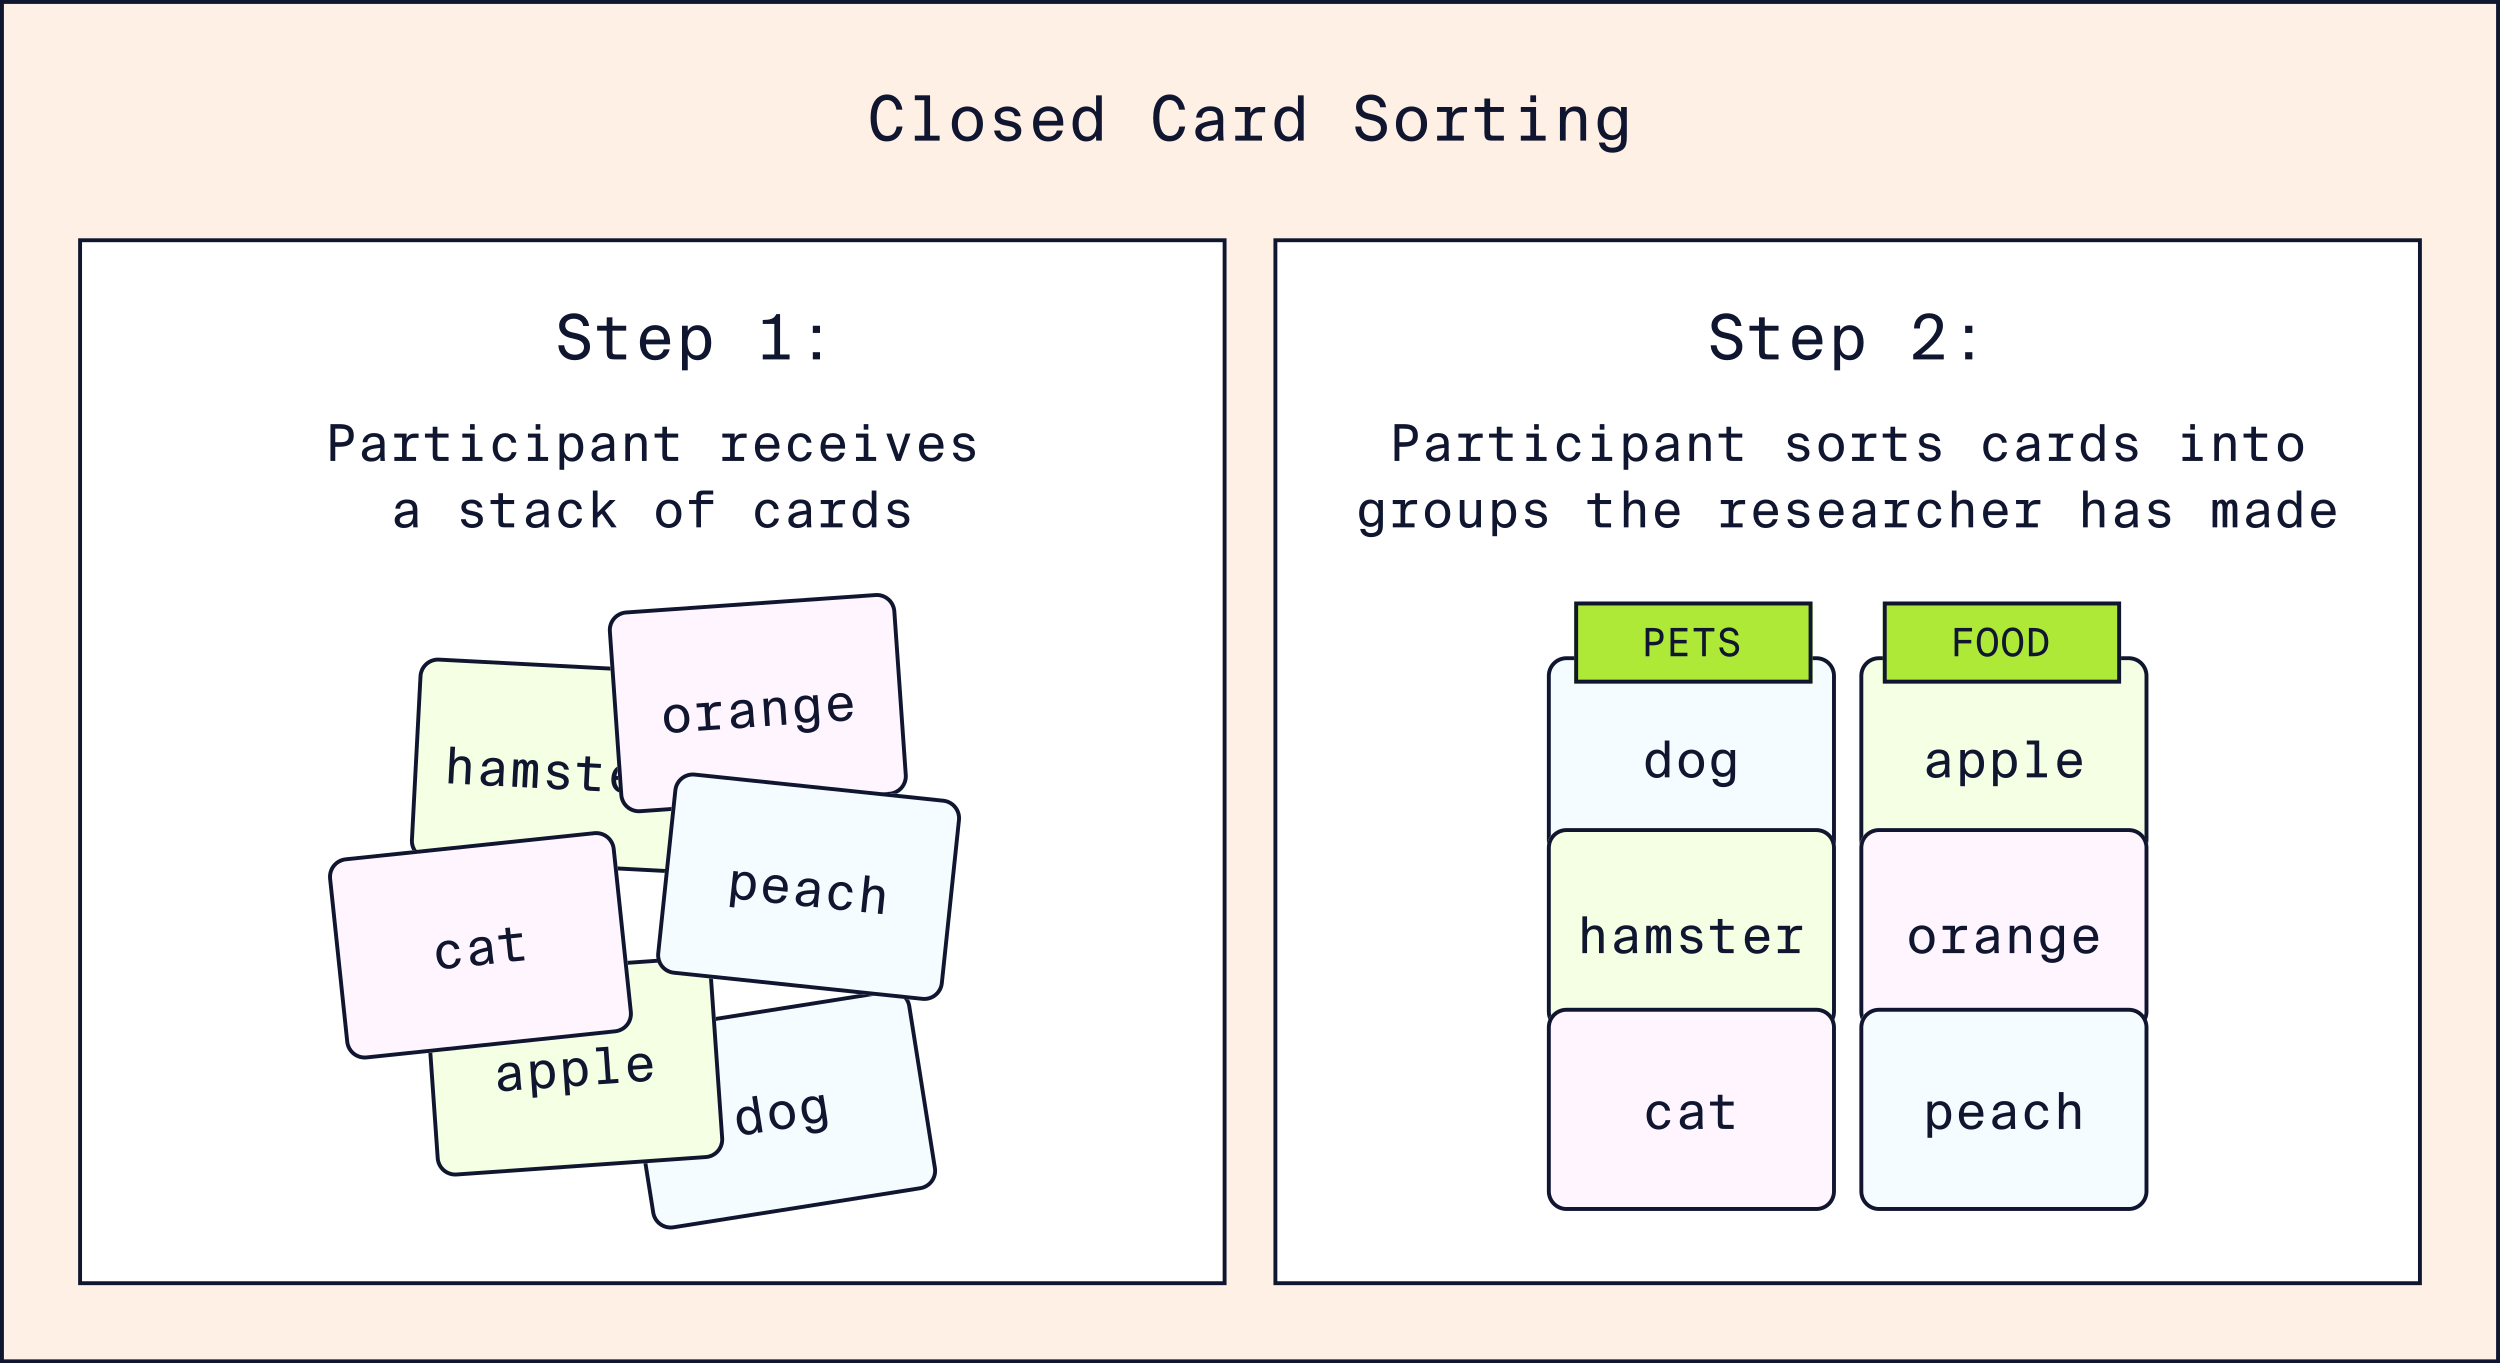 <svg xmlns="http://www.w3.org/2000/svg" xmlns:xlink="http://www.w3.org/1999/xlink" width="640" height="349" version="1.1" viewBox="0 0 640 349"><title>Closed Card Sorting</title><g id="Closed-Card-Sorting" fill="none" fill-rule="evenodd" stroke="none" stroke-width="1"><rect width="640" height="349" x="0" y="0" fill="#FFF0E5"/><path id="Rectangle" fill="#10162F" fill-rule="nonzero" d="M640,0 L640,349 L0,349 L0,0 L640,0 Z M639,1 L1,1 L1,348 L639,348 L639,1 Z"/><rect id="Rectangle" width="294" height="268" x="20" y="61" fill="#FFF"/><path id="Rectangle" fill="#10162F" fill-rule="nonzero" d="M314,61 L314,329 L20,329 L20,61 L314,61 Z M313,62 L21,62 L21,328 L313,328 L313,62 Z"/><rect id="Rectangle-Copy-2" width="294" height="268" x="326" y="61" fill="#FFF"/><path id="Rectangle-Copy-2" fill="#10162F" fill-rule="nonzero" d="M620,61 L620,329 L326,329 L326,61 L620,61 Z M619,62 L327,62 L327,328 L619,328 L619,62 Z"/><g id="Step-1:" fill="#10162F" fill-rule="nonzero" transform="translate(142.928, 80.192)"><path id="Path" d="M3.136,6.336 L4.4,6.64 C5.664,6.928 6.576,7.472 6.576,8.672 C6.576,10 5.392,10.608 4.24,10.608 C2.752,10.608 1.664,9.744 1.504,8.192 L0,8.192 C0.128,10.496 1.84,12.016 4.192,12.016 C6.432,12.016 8.112,10.72 8.112,8.56 C8.112,6.352 6.48,5.536 4.608,5.12 L3.456,4.864 C2.528,4.656 1.776,4.16 1.776,3.136 C1.776,1.936 2.88,1.408 3.936,1.408 C4.992,1.408 6.192,1.872 6.368,3.264 L7.872,3.264 C7.616,0.96 5.808,0 4.016,0 C1.936,0 0.208,1.184 0.208,3.184 C0.208,5.024 1.616,6 3.136,6.336 Z"/><path id="Path" d="M12.384,3.2 L9.936,3.2 L9.936,4.464 L12.384,4.464 L12.384,9.648 C12.384,11.44 12.832,11.808 14.4,11.808 L17.376,11.808 L17.376,10.544 L14.72,10.544 C13.904,10.544 13.856,10.32 13.856,9.44 L13.856,4.464 L17.376,4.464 L17.376,3.2 L13.856,3.2 L13.856,1.04 L12.384,1.04 L12.384,3.2 Z"/><path id="Shape" d="M24.784,12.016 C26.8,12.016 28.144,10.864 28.496,9.232 L26.976,9.232 C26.672,10.208 26.032,10.816 24.752,10.816 C23.392,10.816 22.432,9.68 22.432,7.952 L28.624,7.952 C28.736,4.88 27.296,3.04 24.784,3.04 C22.512,3.04 20.88,4.768 20.88,7.536 C20.88,10.08 22.176,12.016 24.784,12.016 Z M24.784,4.256 C26.288,4.256 27.072,5.328 27.056,6.736 L22.448,6.736 C22.512,5.072 23.392,4.256 24.784,4.256 Z"/><path id="Shape" d="M33.136,3.2 L31.664,3.2 L31.664,14.608 L33.136,14.608 L33.136,10.592 C33.616,11.408 34.4,12.016 35.68,12.016 C37.664,12.016 39.152,10.384 39.152,7.536 C39.152,4.704 37.664,3.056 35.68,3.056 C34.4,3.056 33.616,3.664 33.136,4.496 L33.136,3.2 Z M33.072,7.536 C33.072,5.264 34.144,4.288 35.376,4.288 C36.848,4.288 37.6,5.488 37.6,7.536 C37.6,9.584 36.848,10.8 35.376,10.8 C34.144,10.8 33.072,9.808 33.072,7.536 Z"/><path id="Path" d="M55.808,0.208 C55.216,1.472 54.272,1.68 52.336,1.728 L52.336,2.736 L55.296,2.736 L55.296,10.544 L52.336,10.544 L52.336,11.808 L59.2,11.808 L59.2,10.544 L56.768,10.544 L56.768,0.208 L55.808,0.208 Z"/><path id="Shape" d="M66.992,5.04 L66.992,3.2 L65.152,3.2 L65.152,5.04 L66.992,5.04 Z M66.992,11.808 L66.992,9.968 L65.152,9.968 L65.152,11.808 L66.992,11.808 Z"/></g><g id="Participant-receives" fill="#10162F" fill-rule="nonzero" transform="translate(84.593, 108.575)"><path id="Shape" d="M0,-5.68434189e-14 L0,9.425 L1.235,9.425 L1.235,5.798 L2.314,5.798 C4.381,5.798 5.967,5.239 5.967,2.899 C5.967,0.559 4.381,-5.68434189e-14 2.314,-5.68434189e-14 L0,-5.68434189e-14 Z M2.47,1.17 C3.731,1.17 4.693,1.365 4.693,2.899 C4.693,4.433 3.731,4.628 2.47,4.628 L1.235,4.628 L1.235,1.17 L2.47,1.17 Z"/><path id="Shape" d="M10.322,9.594 C11.622,9.594 12.35,9.126 12.779,8.398 L12.792,9.425 L13.936,9.425 C13.897,8.957 13.832,7.956 13.845,6.786 L13.858,5.083 C13.884,3.146 13.052,2.288 11.115,2.288 C9.659,2.288 8.333,3.133 8.216,4.641 L9.438,4.641 C9.516,3.783 10.023,3.25 11.102,3.25 C12.012,3.25 12.675,3.614 12.675,4.823 L12.675,5.122 C9.815,5.434 8.047,5.941 8.047,7.605 C8.047,8.866 9.061,9.594 10.322,9.594 Z M12.766,6.266 C12.766,8.125 11.726,8.632 10.66,8.632 C9.815,8.632 9.334,8.242 9.334,7.579 C9.334,6.578 10.634,6.279 12.766,6.071 L12.766,6.266 Z"/><path id="Path" d="M16.341,2.431 L16.341,3.458 L18.33,3.458 L18.33,8.398 L16.354,8.398 L16.354,9.425 L21.918,9.425 L21.918,8.398 L19.526,8.398 L19.526,5.941 C19.526,4.407 20.046,3.523 21.385,3.523 L22.568,3.523 L22.568,2.431 L21.372,2.431 C20.514,2.431 19.838,2.899 19.5,3.679 L19.5,2.431 L16.341,2.431 Z"/><path id="Path" d="M26.182,2.431 L24.193,2.431 L24.193,3.458 L26.182,3.458 L26.182,7.67 C26.182,9.126 26.546,9.425 27.82,9.425 L30.238,9.425 L30.238,8.398 L28.08,8.398 C27.417,8.398 27.378,8.216 27.378,7.501 L27.378,3.458 L30.238,3.458 L30.238,2.431 L27.378,2.431 L27.378,0.676 L26.182,0.676 L26.182,2.431 Z"/><path id="Shape" d="M35.737,-5.68434189e-14 L35.737,1.417 L36.933,1.417 L36.933,-5.68434189e-14 L35.737,-5.68434189e-14 Z M33.761,2.431 L33.761,3.458 L35.737,3.458 L35.737,8.398 L33.761,8.398 L33.761,9.425 L38.922,9.425 L38.922,8.398 L36.933,8.398 L36.933,2.431 L33.761,2.431 Z"/><path id="Path" d="M44.746,2.314 C42.744,2.314 41.535,3.874 41.535,5.954 C41.535,8.086 42.692,9.594 44.629,9.594 C46.189,9.594 47.437,8.567 47.632,7.176 L46.397,7.176 C46.241,7.93 45.643,8.619 44.694,8.619 C43.654,8.619 42.796,7.735 42.796,5.954 C42.796,4.199 43.654,3.302 44.694,3.302 C45.552,3.302 46.189,3.9 46.345,4.758 L47.554,4.758 C47.45,3.497 46.371,2.314 44.746,2.314 Z"/><path id="Shape" d="M52.533,-5.68434189e-14 L52.533,1.417 L53.729,1.417 L53.729,-5.68434189e-14 L52.533,-5.68434189e-14 Z M50.557,2.431 L50.557,3.458 L52.533,3.458 L52.533,8.398 L50.557,8.398 L50.557,9.425 L55.718,9.425 L55.718,8.398 L53.729,8.398 L53.729,2.431 L50.557,2.431 Z"/><path id="Shape" d="M59.839,2.431 L58.643,2.431 L58.643,11.7 L59.839,11.7 L59.839,8.437 C60.229,9.1 60.866,9.594 61.906,9.594 C63.518,9.594 64.727,8.268 64.727,5.954 C64.727,3.653 63.518,2.314 61.906,2.314 C60.866,2.314 60.229,2.808 59.839,3.484 L59.839,2.431 Z M59.787,5.954 C59.787,4.108 60.658,3.315 61.659,3.315 C62.855,3.315 63.466,4.29 63.466,5.954 C63.466,7.618 62.855,8.606 61.659,8.606 C60.658,8.606 59.787,7.8 59.787,5.954 Z"/><path id="Shape" d="M69.108,9.594 C70.408,9.594 71.136,9.126 71.565,8.398 L71.578,9.425 L72.722,9.425 C72.683,8.957 72.618,7.956 72.631,6.786 L72.644,5.083 C72.67,3.146 71.838,2.288 69.901,2.288 C68.445,2.288 67.119,3.133 67.002,4.641 L68.224,4.641 C68.302,3.783 68.809,3.25 69.888,3.25 C70.798,3.25 71.461,3.614 71.461,4.823 L71.461,5.122 C68.601,5.434 66.833,5.941 66.833,7.605 C66.833,8.866 67.847,9.594 69.108,9.594 Z M71.552,6.266 C71.552,8.125 70.512,8.632 69.446,8.632 C68.601,8.632 68.12,8.242 68.12,7.579 C68.12,6.578 69.42,6.279 71.552,6.071 L71.552,6.266 Z"/><path id="Path" d="M76.687,2.431 L75.491,2.431 L75.491,9.425 L76.687,9.425 L76.687,5.629 C76.687,4.134 77.272,3.328 78.351,3.328 C79.651,3.328 79.742,4.264 79.742,5.395 L79.742,9.425 L80.938,9.425 L80.938,4.979 C80.938,3.432 80.431,2.314 78.741,2.314 C77.636,2.314 77.038,2.821 76.687,3.419 L76.687,2.431 Z"/><path id="Path" d="M84.968,2.431 L82.979,2.431 L82.979,3.458 L84.968,3.458 L84.968,7.67 C84.968,9.126 85.332,9.425 86.606,9.425 L89.024,9.425 L89.024,8.398 L86.866,8.398 C86.203,8.398 86.164,8.216 86.164,7.501 L86.164,3.458 L89.024,3.458 L89.024,2.431 L86.164,2.431 L86.164,0.676 L84.968,0.676 L84.968,2.431 Z"/><path id="Path" d="M100.321,2.431 L100.321,3.458 L102.31,3.458 L102.31,8.398 L100.334,8.398 L100.334,9.425 L105.898,9.425 L105.898,8.398 L103.506,8.398 L103.506,5.941 C103.506,4.407 104.026,3.523 105.365,3.523 L106.548,3.523 L106.548,2.431 L105.352,2.431 C104.494,2.431 103.818,2.899 103.48,3.679 L103.48,2.431 L100.321,2.431 Z"/><path id="Shape" d="M111.839,9.594 C113.477,9.594 114.569,8.658 114.855,7.332 L113.62,7.332 C113.373,8.125 112.853,8.619 111.813,8.619 C110.708,8.619 109.928,7.696 109.928,6.292 L114.959,6.292 C115.05,3.796 113.88,2.301 111.839,2.301 C109.993,2.301 108.667,3.705 108.667,5.954 C108.667,8.021 109.72,9.594 111.839,9.594 Z M111.839,3.289 C113.061,3.289 113.698,4.16 113.685,5.304 L109.941,5.304 C109.993,3.952 110.708,3.289 111.839,3.289 Z"/><path id="Path" d="M120.328,2.314 C118.326,2.314 117.117,3.874 117.117,5.954 C117.117,8.086 118.274,9.594 120.211,9.594 C121.771,9.594 123.019,8.567 123.214,7.176 L121.979,7.176 C121.823,7.93 121.225,8.619 120.276,8.619 C119.236,8.619 118.378,7.735 118.378,5.954 C118.378,4.199 119.236,3.302 120.276,3.302 C121.134,3.302 121.771,3.9 121.927,4.758 L123.136,4.758 C123.032,3.497 121.953,2.314 120.328,2.314 Z"/><path id="Shape" d="M128.635,9.594 C130.273,9.594 131.365,8.658 131.651,7.332 L130.416,7.332 C130.169,8.125 129.649,8.619 128.609,8.619 C127.504,8.619 126.724,7.696 126.724,6.292 L131.755,6.292 C131.846,3.796 130.676,2.301 128.635,2.301 C126.789,2.301 125.463,3.705 125.463,5.954 C125.463,8.021 126.516,9.594 128.635,9.594 Z M128.635,3.289 C129.857,3.289 130.494,4.16 130.481,5.304 L126.737,5.304 C126.789,3.952 127.504,3.289 128.635,3.289 Z"/><path id="Shape" d="M136.513,-5.68434189e-14 L136.513,1.417 L137.709,1.417 L137.709,-5.68434189e-14 L136.513,-5.68434189e-14 Z M134.537,2.431 L134.537,3.458 L136.513,3.458 L136.513,8.398 L134.537,8.398 L134.537,9.425 L139.698,9.425 L139.698,8.398 L137.709,8.398 L137.709,2.431 L134.537,2.431 Z"/><polygon id="Path" points="143.637 2.431 142.298 2.431 144.82 9.425 145.964 9.425 148.486 2.431 147.238 2.431 145.444 7.787"/><path id="Shape" d="M153.829,9.594 C155.467,9.594 156.559,8.658 156.845,7.332 L155.61,7.332 C155.363,8.125 154.843,8.619 153.803,8.619 C152.698,8.619 151.918,7.696 151.918,6.292 L156.949,6.292 C157.04,3.796 155.87,2.301 153.829,2.301 C151.983,2.301 150.657,3.705 150.657,5.954 C150.657,8.021 151.71,9.594 153.829,9.594 Z M153.829,3.289 C155.051,3.289 155.688,4.16 155.675,5.304 L151.931,5.304 C151.983,3.952 152.698,3.289 153.829,3.289 Z"/><path id="Path" d="M164.879,4.342 C164.619,3.094 163.605,2.314 162.123,2.314 C160.953,2.314 159.484,2.899 159.484,4.251 C159.484,5.46 160.355,6.006 161.46,6.227 L162.331,6.396 C163.215,6.552 163.8,6.877 163.8,7.527 C163.8,8.346 162.981,8.606 162.24,8.606 C161.265,8.606 160.771,8.138 160.615,7.332 L159.354,7.332 C159.484,8.45 160.394,9.594 162.214,9.594 C163.735,9.594 165.009,8.866 165.009,7.384 C165.009,5.98 163.709,5.525 162.5,5.291 L161.72,5.135 C161.031,4.992 160.667,4.745 160.667,4.199 C160.667,3.575 161.369,3.302 162.071,3.302 C162.864,3.302 163.475,3.562 163.631,4.342 L164.879,4.342 Z"/><path id="Shape" d="M18.72,26.594 C20.02,26.594 20.748,26.126 21.177,25.398 L21.19,26.425 L22.334,26.425 C22.295,25.957 22.23,24.956 22.243,23.786 L22.256,22.083 C22.282,20.146 21.45,19.288 19.513,19.288 C18.057,19.288 16.731,20.133 16.614,21.641 L17.836,21.641 C17.914,20.783 18.421,20.25 19.5,20.25 C20.41,20.25 21.073,20.614 21.073,21.823 L21.073,22.122 C18.213,22.434 16.445,22.941 16.445,24.605 C16.445,25.866 17.459,26.594 18.72,26.594 Z M21.164,23.266 C21.164,25.125 20.124,25.632 19.058,25.632 C18.213,25.632 17.732,25.242 17.732,24.579 C17.732,23.578 19.032,23.279 21.164,23.071 L21.164,23.266 Z"/><path id="Path" d="M38.909,21.342 C38.649,20.094 37.635,19.314 36.153,19.314 C34.983,19.314 33.514,19.899 33.514,21.251 C33.514,22.46 34.385,23.006 35.49,23.227 L36.361,23.396 C37.245,23.552 37.83,23.877 37.83,24.527 C37.83,25.346 37.011,25.606 36.27,25.606 C35.295,25.606 34.801,25.138 34.645,24.332 L33.384,24.332 C33.514,25.45 34.424,26.594 36.244,26.594 C37.765,26.594 39.039,25.866 39.039,24.384 C39.039,22.98 37.739,22.525 36.53,22.291 L35.75,22.135 C35.061,21.992 34.697,21.745 34.697,21.199 C34.697,20.575 35.399,20.302 36.101,20.302 C36.894,20.302 37.505,20.562 37.661,21.342 L38.909,21.342 Z"/><path id="Path" d="M42.978,19.431 L40.989,19.431 L40.989,20.458 L42.978,20.458 L42.978,24.67 C42.978,26.126 43.342,26.425 44.616,26.425 L47.034,26.425 L47.034,25.398 L44.876,25.398 C44.213,25.398 44.174,25.216 44.174,24.501 L44.174,20.458 L47.034,20.458 L47.034,19.431 L44.174,19.431 L44.174,17.676 L42.978,17.676 L42.978,19.431 Z"/><path id="Shape" d="M52.312,26.594 C53.612,26.594 54.34,26.126 54.769,25.398 L54.782,26.425 L55.926,26.425 C55.887,25.957 55.822,24.956 55.835,23.786 L55.848,22.083 C55.874,20.146 55.042,19.288 53.105,19.288 C51.649,19.288 50.323,20.133 50.206,21.641 L51.428,21.641 C51.506,20.783 52.013,20.25 53.092,20.25 C54.002,20.25 54.665,20.614 54.665,21.823 L54.665,22.122 C51.805,22.434 50.037,22.941 50.037,24.605 C50.037,25.866 51.051,26.594 52.312,26.594 Z M54.756,23.266 C54.756,25.125 53.716,25.632 52.65,25.632 C51.805,25.632 51.324,25.242 51.324,24.579 C51.324,23.578 52.624,23.279 54.756,23.071 L54.756,23.266 Z"/><path id="Path" d="M61.542,19.314 C59.54,19.314 58.331,20.874 58.331,22.954 C58.331,25.086 59.488,26.594 61.425,26.594 C62.985,26.594 64.233,25.567 64.428,24.176 L63.193,24.176 C63.037,24.93 62.439,25.619 61.49,25.619 C60.45,25.619 59.592,24.735 59.592,22.954 C59.592,21.199 60.45,20.302 61.49,20.302 C62.348,20.302 62.985,20.9 63.141,21.758 L64.35,21.758 C64.246,20.497 63.167,19.314 61.542,19.314 Z"/><polygon id="Path" points="67.184 17 67.184 26.425 68.38 26.425 68.38 24.007 69.459 22.941 71.916 26.425 73.281 26.425 70.265 22.148 73.008 19.431 71.474 19.431 68.38 22.616 68.38 17"/><path id="Shape" d="M84.63,22.954 C84.63,21.095 85.54,20.315 86.606,20.315 C87.672,20.315 88.582,21.095 88.582,22.954 C88.582,24.813 87.672,25.593 86.606,25.593 C85.54,25.593 84.63,24.813 84.63,22.954 Z M83.369,22.954 C83.369,25.489 85.007,26.594 86.606,26.594 C88.205,26.594 89.843,25.489 89.843,22.954 C89.843,20.419 88.205,19.314 86.606,19.314 C85.007,19.314 83.369,20.419 83.369,22.954 Z"/><path id="Path" d="M93.665,19.431 L91.806,19.431 L91.806,20.458 L93.665,20.458 L93.665,26.425 L94.861,26.425 L94.861,20.458 L97.994,20.458 L97.994,19.431 L94.861,19.431 L94.861,18.924 C94.861,18.196 94.965,18.014 95.55,18.014 L97.994,18.014 L97.994,17 L95.524,17 C94.016,17 93.665,17.468 93.665,18.924 L93.665,19.431 Z"/><path id="Path" d="M111.93,19.314 C109.928,19.314 108.719,20.874 108.719,22.954 C108.719,25.086 109.876,26.594 111.813,26.594 C113.373,26.594 114.621,25.567 114.816,24.176 L113.581,24.176 C113.425,24.93 112.827,25.619 111.878,25.619 C110.838,25.619 109.98,24.735 109.98,22.954 C109.98,21.199 110.838,20.302 111.878,20.302 C112.736,20.302 113.373,20.9 113.529,21.758 L114.738,21.758 C114.634,20.497 113.555,19.314 111.93,19.314 Z"/><path id="Shape" d="M119.496,26.594 C120.796,26.594 121.524,26.126 121.953,25.398 L121.966,26.425 L123.11,26.425 C123.071,25.957 123.006,24.956 123.019,23.786 L123.032,22.083 C123.058,20.146 122.226,19.288 120.289,19.288 C118.833,19.288 117.507,20.133 117.39,21.641 L118.612,21.641 C118.69,20.783 119.197,20.25 120.276,20.25 C121.186,20.25 121.849,20.614 121.849,21.823 L121.849,22.122 C118.989,22.434 117.221,22.941 117.221,24.605 C117.221,25.866 118.235,26.594 119.496,26.594 Z M121.94,23.266 C121.94,25.125 120.9,25.632 119.834,25.632 C118.989,25.632 118.508,25.242 118.508,24.579 C118.508,23.578 119.808,23.279 121.94,23.071 L121.94,23.266 Z"/><path id="Path" d="M125.515,19.431 L125.515,20.458 L127.504,20.458 L127.504,25.398 L125.528,25.398 L125.528,26.425 L131.092,26.425 L131.092,25.398 L128.7,25.398 L128.7,22.941 C128.7,21.407 129.22,20.523 130.559,20.523 L131.742,20.523 L131.742,19.431 L130.546,19.431 C129.688,19.431 129.012,19.899 128.674,20.679 L128.674,19.431 L125.515,19.431 Z"/><path id="Shape" d="M138.567,20.484 C138.177,19.808 137.553,19.314 136.5,19.314 C134.888,19.314 133.679,20.653 133.679,22.954 C133.679,25.268 134.888,26.594 136.5,26.594 C137.553,26.594 138.177,26.1 138.567,25.437 L138.58,26.425 L139.763,26.425 L139.763,17 L138.567,17 L138.567,20.484 Z M138.619,22.954 C138.619,24.787 137.748,25.606 136.747,25.606 C135.551,25.606 134.94,24.618 134.94,22.954 C134.94,21.29 135.551,20.315 136.747,20.315 C137.748,20.315 138.619,21.108 138.619,22.954 Z"/><path id="Path" d="M148.083,21.342 C147.823,20.094 146.809,19.314 145.327,19.314 C144.157,19.314 142.688,19.899 142.688,21.251 C142.688,22.46 143.559,23.006 144.664,23.227 L145.535,23.396 C146.419,23.552 147.004,23.877 147.004,24.527 C147.004,25.346 146.185,25.606 145.444,25.606 C144.469,25.606 143.975,25.138 143.819,24.332 L142.558,24.332 C142.688,25.45 143.598,26.594 145.418,26.594 C146.939,26.594 148.213,25.866 148.213,24.384 C148.213,22.98 146.913,22.525 145.704,22.291 L144.924,22.135 C144.235,21.992 143.871,21.745 143.871,21.199 C143.871,20.575 144.573,20.302 145.275,20.302 C146.068,20.302 146.679,20.562 146.835,21.342 L148.083,21.342 Z"/></g><g id="Participant-sorts-ca" fill="#10162F" fill-rule="nonzero" transform="translate(347.94, 108.575)"><path id="Shape" d="M9.061,0 L9.061,9.425 L10.296,9.425 L10.296,5.798 L11.375,5.798 C13.442,5.798 15.028,5.239 15.028,2.899 C15.028,0.559 13.442,0 11.375,0 L9.061,0 Z M11.531,1.17 C12.792,1.17 13.754,1.365 13.754,2.899 C13.754,4.433 12.792,4.628 11.531,4.628 L10.296,4.628 L10.296,1.17 L11.531,1.17 Z"/><path id="Shape" d="M19.383,9.594 C20.683,9.594 21.411,9.126 21.84,8.398 L21.853,9.425 L22.997,9.425 C22.958,8.957 22.893,7.956 22.906,6.786 L22.919,5.083 C22.945,3.146 22.113,2.288 20.176,2.288 C18.72,2.288 17.394,3.133 17.277,4.641 L18.499,4.641 C18.577,3.783 19.084,3.25 20.163,3.25 C21.073,3.25 21.736,3.614 21.736,4.823 L21.736,5.122 C18.876,5.434 17.108,5.941 17.108,7.605 C17.108,8.866 18.122,9.594 19.383,9.594 Z M21.827,6.266 C21.827,8.125 20.787,8.632 19.721,8.632 C18.876,8.632 18.395,8.242 18.395,7.579 C18.395,6.578 19.695,6.279 21.827,6.071 L21.827,6.266 Z"/><path id="Path" d="M25.402,2.431 L25.402,3.458 L27.391,3.458 L27.391,8.398 L25.415,8.398 L25.415,9.425 L30.979,9.425 L30.979,8.398 L28.587,8.398 L28.587,5.941 C28.587,4.407 29.107,3.523 30.446,3.523 L31.629,3.523 L31.629,2.431 L30.433,2.431 C29.575,2.431 28.899,2.899 28.561,3.679 L28.561,2.431 L25.402,2.431 Z"/><path id="Path" d="M35.243,2.431 L33.254,2.431 L33.254,3.458 L35.243,3.458 L35.243,7.67 C35.243,9.126 35.607,9.425 36.881,9.425 L39.299,9.425 L39.299,8.398 L37.141,8.398 C36.478,8.398 36.439,8.216 36.439,7.501 L36.439,3.458 L39.299,3.458 L39.299,2.431 L36.439,2.431 L36.439,0.676 L35.243,0.676 L35.243,2.431 Z"/><path id="Shape" d="M44.798,0 L44.798,1.417 L45.994,1.417 L45.994,0 L44.798,0 Z M42.822,2.431 L42.822,3.458 L44.798,3.458 L44.798,8.398 L42.822,8.398 L42.822,9.425 L47.983,9.425 L47.983,8.398 L45.994,8.398 L45.994,2.431 L42.822,2.431 Z"/><path id="Path" d="M53.807,2.314 C51.805,2.314 50.596,3.874 50.596,5.954 C50.596,8.086 51.753,9.594 53.69,9.594 C55.25,9.594 56.498,8.567 56.693,7.176 L55.458,7.176 C55.302,7.93 54.704,8.619 53.755,8.619 C52.715,8.619 51.857,7.735 51.857,5.954 C51.857,4.199 52.715,3.302 53.755,3.302 C54.613,3.302 55.25,3.9 55.406,4.758 L56.615,4.758 C56.511,3.497 55.432,2.314 53.807,2.314 Z"/><path id="Shape" d="M61.594,0 L61.594,1.417 L62.79,1.417 L62.79,0 L61.594,0 Z M59.618,2.431 L59.618,3.458 L61.594,3.458 L61.594,8.398 L59.618,8.398 L59.618,9.425 L64.779,9.425 L64.779,8.398 L62.79,8.398 L62.79,2.431 L59.618,2.431 Z"/><path id="Shape" d="M68.9,2.431 L67.704,2.431 L67.704,11.7 L68.9,11.7 L68.9,8.437 C69.29,9.1 69.927,9.594 70.967,9.594 C72.579,9.594 73.788,8.268 73.788,5.954 C73.788,3.653 72.579,2.314 70.967,2.314 C69.927,2.314 69.29,2.808 68.9,3.484 L68.9,2.431 Z M68.848,5.954 C68.848,4.108 69.719,3.315 70.72,3.315 C71.916,3.315 72.527,4.29 72.527,5.954 C72.527,7.618 71.916,8.606 70.72,8.606 C69.719,8.606 68.848,7.8 68.848,5.954 Z"/><path id="Shape" d="M78.169,9.594 C79.469,9.594 80.197,9.126 80.626,8.398 L80.639,9.425 L81.783,9.425 C81.744,8.957 81.679,7.956 81.692,6.786 L81.705,5.083 C81.731,3.146 80.899,2.288 78.962,2.288 C77.506,2.288 76.18,3.133 76.063,4.641 L77.285,4.641 C77.363,3.783 77.87,3.25 78.949,3.25 C79.859,3.25 80.522,3.614 80.522,4.823 L80.522,5.122 C77.662,5.434 75.894,5.941 75.894,7.605 C75.894,8.866 76.908,9.594 78.169,9.594 Z M80.613,6.266 C80.613,8.125 79.573,8.632 78.507,8.632 C77.662,8.632 77.181,8.242 77.181,7.579 C77.181,6.578 78.481,6.279 80.613,6.071 L80.613,6.266 Z"/><path id="Path" d="M85.748,2.431 L84.552,2.431 L84.552,9.425 L85.748,9.425 L85.748,5.629 C85.748,4.134 86.333,3.328 87.412,3.328 C88.712,3.328 88.803,4.264 88.803,5.395 L88.803,9.425 L89.999,9.425 L89.999,4.979 C89.999,3.432 89.492,2.314 87.802,2.314 C86.697,2.314 86.099,2.821 85.748,3.419 L85.748,2.431 Z"/><path id="Path" d="M94.029,2.431 L92.04,2.431 L92.04,3.458 L94.029,3.458 L94.029,7.67 C94.029,9.126 94.393,9.425 95.667,9.425 L98.085,9.425 L98.085,8.398 L95.927,8.398 C95.264,8.398 95.225,8.216 95.225,7.501 L95.225,3.458 L98.085,3.458 L98.085,2.431 L95.225,2.431 L95.225,0.676 L94.029,0.676 L94.029,2.431 Z"/><path id="Path" d="M115.154,4.342 C114.894,3.094 113.88,2.314 112.398,2.314 C111.228,2.314 109.759,2.899 109.759,4.251 C109.759,5.46 110.63,6.006 111.735,6.227 L112.606,6.396 C113.49,6.552 114.075,6.877 114.075,7.527 C114.075,8.346 113.256,8.606 112.515,8.606 C111.54,8.606 111.046,8.138 110.89,7.332 L109.629,7.332 C109.759,8.45 110.669,9.594 112.489,9.594 C114.01,9.594 115.284,8.866 115.284,7.384 C115.284,5.98 113.984,5.525 112.775,5.291 L111.995,5.135 C111.306,4.992 110.942,4.745 110.942,4.199 C110.942,3.575 111.644,3.302 112.346,3.302 C113.139,3.302 113.75,3.562 113.906,4.342 L115.154,4.342 Z"/><path id="Shape" d="M118.885,5.954 C118.885,4.095 119.795,3.315 120.861,3.315 C121.927,3.315 122.837,4.095 122.837,5.954 C122.837,7.813 121.927,8.593 120.861,8.593 C119.795,8.593 118.885,7.813 118.885,5.954 Z M117.624,5.954 C117.624,8.489 119.262,9.594 120.861,9.594 C122.46,9.594 124.098,8.489 124.098,5.954 C124.098,3.419 122.46,2.314 120.861,2.314 C119.262,2.314 117.624,3.419 117.624,5.954 Z"/><path id="Path" d="M126.178,2.431 L126.178,3.458 L128.167,3.458 L128.167,8.398 L126.191,8.398 L126.191,9.425 L131.755,9.425 L131.755,8.398 L129.363,8.398 L129.363,5.941 C129.363,4.407 129.883,3.523 131.222,3.523 L132.405,3.523 L132.405,2.431 L131.209,2.431 C130.351,2.431 129.675,2.899 129.337,3.679 L129.337,2.431 L126.178,2.431 Z"/><path id="Path" d="M136.019,2.431 L134.03,2.431 L134.03,3.458 L136.019,3.458 L136.019,7.67 C136.019,9.126 136.383,9.425 137.657,9.425 L140.075,9.425 L140.075,8.398 L137.917,8.398 C137.254,8.398 137.215,8.216 137.215,7.501 L137.215,3.458 L140.075,3.458 L140.075,2.431 L137.215,2.431 L137.215,0.676 L136.019,0.676 L136.019,2.431 Z"/><path id="Path" d="M148.746,4.342 C148.486,3.094 147.472,2.314 145.99,2.314 C144.82,2.314 143.351,2.899 143.351,4.251 C143.351,5.46 144.222,6.006 145.327,6.227 L146.198,6.396 C147.082,6.552 147.667,6.877 147.667,7.527 C147.667,8.346 146.848,8.606 146.107,8.606 C145.132,8.606 144.638,8.138 144.482,7.332 L143.221,7.332 C143.351,8.45 144.261,9.594 146.081,9.594 C147.602,9.594 148.876,8.866 148.876,7.384 C148.876,5.98 147.576,5.525 146.367,5.291 L145.587,5.135 C144.898,4.992 144.534,4.745 144.534,4.199 C144.534,3.575 145.236,3.302 145.938,3.302 C146.731,3.302 147.342,3.562 147.498,4.342 L148.746,4.342 Z"/><path id="Path" d="M162.981,2.314 C160.979,2.314 159.77,3.874 159.77,5.954 C159.77,8.086 160.927,9.594 162.864,9.594 C164.424,9.594 165.672,8.567 165.867,7.176 L164.632,7.176 C164.476,7.93 163.878,8.619 162.929,8.619 C161.889,8.619 161.031,7.735 161.031,5.954 C161.031,4.199 161.889,3.302 162.929,3.302 C163.787,3.302 164.424,3.9 164.58,4.758 L165.789,4.758 C165.685,3.497 164.606,2.314 162.981,2.314 Z"/><path id="Shape" d="M170.547,9.594 C171.847,9.594 172.575,9.126 173.004,8.398 L173.017,9.425 L174.161,9.425 C174.122,8.957 174.057,7.956 174.07,6.786 L174.083,5.083 C174.109,3.146 173.277,2.288 171.34,2.288 C169.884,2.288 168.558,3.133 168.441,4.641 L169.663,4.641 C169.741,3.783 170.248,3.25 171.327,3.25 C172.237,3.25 172.9,3.614 172.9,4.823 L172.9,5.122 C170.04,5.434 168.272,5.941 168.272,7.605 C168.272,8.866 169.286,9.594 170.547,9.594 Z M172.991,6.266 C172.991,8.125 171.951,8.632 170.885,8.632 C170.04,8.632 169.559,8.242 169.559,7.579 C169.559,6.578 170.859,6.279 172.991,6.071 L172.991,6.266 Z"/><path id="Path" d="M176.566,2.431 L176.566,3.458 L178.555,3.458 L178.555,8.398 L176.579,8.398 L176.579,9.425 L182.143,9.425 L182.143,8.398 L179.751,8.398 L179.751,5.941 C179.751,4.407 180.271,3.523 181.61,3.523 L182.793,3.523 L182.793,2.431 L181.597,2.431 C180.739,2.431 180.063,2.899 179.725,3.679 L179.725,2.431 L176.566,2.431 Z"/><path id="Shape" d="M189.618,3.484 C189.228,2.808 188.604,2.314 187.551,2.314 C185.939,2.314 184.73,3.653 184.73,5.954 C184.73,8.268 185.939,9.594 187.551,9.594 C188.604,9.594 189.228,9.1 189.618,8.437 L189.631,9.425 L190.814,9.425 L190.814,0 L189.618,0 L189.618,3.484 Z M189.67,5.954 C189.67,7.787 188.799,8.606 187.798,8.606 C186.602,8.606 185.991,7.618 185.991,5.954 C185.991,4.29 186.602,3.315 187.798,3.315 C188.799,3.315 189.67,4.108 189.67,5.954 Z"/><path id="Path" d="M199.134,4.342 C198.874,3.094 197.86,2.314 196.378,2.314 C195.208,2.314 193.739,2.899 193.739,4.251 C193.739,5.46 194.61,6.006 195.715,6.227 L196.586,6.396 C197.47,6.552 198.055,6.877 198.055,7.527 C198.055,8.346 197.236,8.606 196.495,8.606 C195.52,8.606 195.026,8.138 194.87,7.332 L193.609,7.332 C193.739,8.45 194.649,9.594 196.469,9.594 C197.99,9.594 199.264,8.866 199.264,7.384 C199.264,5.98 197.964,5.525 196.755,5.291 L195.975,5.135 C195.286,4.992 194.922,4.745 194.922,4.199 C194.922,3.575 195.624,3.302 196.326,3.302 C197.119,3.302 197.73,3.562 197.886,4.342 L199.134,4.342 Z"/><path id="Shape" d="M212.758,0 L212.758,1.417 L213.954,1.417 L213.954,0 L212.758,0 Z M210.782,2.431 L210.782,3.458 L212.758,3.458 L212.758,8.398 L210.782,8.398 L210.782,9.425 L215.943,9.425 L215.943,8.398 L213.954,8.398 L213.954,2.431 L210.782,2.431 Z"/><path id="Path" d="M220.116,2.431 L218.92,2.431 L218.92,9.425 L220.116,9.425 L220.116,5.629 C220.116,4.134 220.701,3.328 221.78,3.328 C223.08,3.328 223.171,4.264 223.171,5.395 L223.171,9.425 L224.367,9.425 L224.367,4.979 C224.367,3.432 223.86,2.314 222.17,2.314 C221.065,2.314 220.467,2.821 220.116,3.419 L220.116,2.431 Z"/><path id="Path" d="M228.397,2.431 L226.408,2.431 L226.408,3.458 L228.397,3.458 L228.397,7.67 C228.397,9.126 228.761,9.425 230.035,9.425 L232.453,9.425 L232.453,8.398 L230.295,8.398 C229.632,8.398 229.593,8.216 229.593,7.501 L229.593,3.458 L232.453,3.458 L232.453,2.431 L229.593,2.431 L229.593,0.676 L228.397,0.676 L228.397,2.431 Z"/><path id="Shape" d="M236.457,5.954 C236.457,4.095 237.367,3.315 238.433,3.315 C239.499,3.315 240.409,4.095 240.409,5.954 C240.409,7.813 239.499,8.593 238.433,8.593 C237.367,8.593 236.457,7.813 236.457,5.954 Z M235.196,5.954 C235.196,8.489 236.834,9.594 238.433,9.594 C240.032,9.594 241.67,8.489 241.67,5.954 C241.67,3.419 240.032,2.314 238.433,2.314 C236.834,2.314 235.196,3.419 235.196,5.954 Z"/><path id="Shape" d="M4.888,20.484 C4.498,19.808 3.874,19.314 2.821,19.314 C1.209,19.314 0,20.51 0,22.811 C0,25.125 1.209,26.308 2.821,26.308 C3.874,26.308 4.498,25.827 4.888,25.151 L4.888,25.827 C4.888,26.776 4.758,27.101 4.524,27.374 C4.238,27.712 3.692,27.894 3.094,27.894 C2.067,27.894 1.703,27.465 1.534,26.828 L0.273,26.828 C0.481,28.206 1.56,28.934 3.081,28.934 C4.069,28.934 5.031,28.596 5.525,28.011 C5.902,27.569 6.084,26.984 6.084,25.554 L6.084,19.431 L4.888,19.431 L4.888,20.484 Z M4.94,22.811 C4.94,24.644 4.069,25.32 3.068,25.32 C1.872,25.32 1.261,24.475 1.261,22.811 C1.261,21.147 1.872,20.315 3.068,20.315 C4.069,20.315 4.94,20.965 4.94,22.811 Z"/><path id="Path" d="M8.606,19.431 L8.606,20.458 L10.595,20.458 L10.595,25.398 L8.619,25.398 L8.619,26.425 L14.183,26.425 L14.183,25.398 L11.791,25.398 L11.791,22.941 C11.791,21.407 12.311,20.523 13.65,20.523 L14.833,20.523 L14.833,19.431 L13.637,19.431 C12.779,19.431 12.103,19.899 11.765,20.679 L11.765,19.431 L8.606,19.431 Z"/><path id="Shape" d="M18.109,22.954 C18.109,21.095 19.019,20.315 20.085,20.315 C21.151,20.315 22.061,21.095 22.061,22.954 C22.061,24.813 21.151,25.593 20.085,25.593 C19.019,25.593 18.109,24.813 18.109,22.954 Z M16.848,22.954 C16.848,25.489 18.486,26.594 20.085,26.594 C21.684,26.594 23.322,25.489 23.322,22.954 C23.322,20.419 21.684,19.314 20.085,19.314 C18.486,19.314 16.848,20.419 16.848,22.954 Z"/><path id="Path" d="M29.991,26.425 L31.187,26.425 L31.187,19.431 L29.991,19.431 L29.991,23.279 C29.991,24.774 29.406,25.567 28.327,25.567 C27.027,25.567 26.962,24.644 26.962,23.513 L26.962,19.431 L25.766,19.431 L25.766,23.929 C25.766,25.476 26.247,26.594 27.937,26.594 C29.055,26.594 29.614,26.126 29.991,25.528 L29.991,26.425 Z"/><path id="Shape" d="M35.308,19.431 L34.112,19.431 L34.112,28.7 L35.308,28.7 L35.308,25.437 C35.698,26.1 36.335,26.594 37.375,26.594 C38.987,26.594 40.196,25.268 40.196,22.954 C40.196,20.653 38.987,19.314 37.375,19.314 C36.335,19.314 35.698,19.808 35.308,20.484 L35.308,19.431 Z M35.256,22.954 C35.256,21.108 36.127,20.315 37.128,20.315 C38.324,20.315 38.935,21.29 38.935,22.954 C38.935,24.618 38.324,25.606 37.128,25.606 C36.127,25.606 35.256,24.8 35.256,22.954 Z"/><path id="Path" d="M47.97,21.342 C47.71,20.094 46.696,19.314 45.214,19.314 C44.044,19.314 42.575,19.899 42.575,21.251 C42.575,22.46 43.446,23.006 44.551,23.227 L45.422,23.396 C46.306,23.552 46.891,23.877 46.891,24.527 C46.891,25.346 46.072,25.606 45.331,25.606 C44.356,25.606 43.862,25.138 43.706,24.332 L42.445,24.332 C42.575,25.45 43.485,26.594 45.305,26.594 C46.826,26.594 48.1,25.866 48.1,24.384 C48.1,22.98 46.8,22.525 45.591,22.291 L44.811,22.135 C44.122,21.992 43.758,21.745 43.758,21.199 C43.758,20.575 44.46,20.302 45.162,20.302 C45.955,20.302 46.566,20.562 46.722,21.342 L47.97,21.342 Z"/><path id="Path" d="M60.437,19.431 L58.448,19.431 L58.448,20.458 L60.437,20.458 L60.437,24.67 C60.437,26.126 60.801,26.425 62.075,26.425 L64.493,26.425 L64.493,25.398 L62.335,25.398 C61.672,25.398 61.633,25.216 61.633,24.501 L61.633,20.458 L64.493,20.458 L64.493,19.431 L61.633,19.431 L61.633,17.676 L60.437,17.676 L60.437,19.431 Z"/><path id="Path" d="M71.019,19.314 C69.94,19.314 69.316,19.808 68.952,20.419 L68.952,17 L67.756,17 L67.756,26.425 L68.952,26.425 L68.952,22.629 C68.952,21.134 69.55,20.315 70.629,20.315 C71.929,20.315 72.007,21.264 72.007,22.395 L72.007,26.425 L73.203,26.425 L73.203,21.979 C73.203,20.432 72.709,19.314 71.019,19.314 Z"/><path id="Shape" d="M78.91,26.594 C80.548,26.594 81.64,25.658 81.926,24.332 L80.691,24.332 C80.444,25.125 79.924,25.619 78.884,25.619 C77.779,25.619 76.999,24.696 76.999,23.292 L82.03,23.292 C82.121,20.796 80.951,19.301 78.91,19.301 C77.064,19.301 75.738,20.705 75.738,22.954 C75.738,25.021 76.791,26.594 78.91,26.594 Z M78.91,20.289 C80.132,20.289 80.769,21.16 80.756,22.304 L77.012,22.304 C77.064,20.952 77.779,20.289 78.91,20.289 Z"/><path id="Path" d="M92.586,19.431 L92.586,20.458 L94.575,20.458 L94.575,25.398 L92.599,25.398 L92.599,26.425 L98.163,26.425 L98.163,25.398 L95.771,25.398 L95.771,22.941 C95.771,21.407 96.291,20.523 97.63,20.523 L98.813,20.523 L98.813,19.431 L97.617,19.431 C96.759,19.431 96.083,19.899 95.745,20.679 L95.745,19.431 L92.586,19.431 Z"/><path id="Shape" d="M104.104,26.594 C105.742,26.594 106.834,25.658 107.12,24.332 L105.885,24.332 C105.638,25.125 105.118,25.619 104.078,25.619 C102.973,25.619 102.193,24.696 102.193,23.292 L107.224,23.292 C107.315,20.796 106.145,19.301 104.104,19.301 C102.258,19.301 100.932,20.705 100.932,22.954 C100.932,25.021 101.985,26.594 104.104,26.594 Z M104.104,20.289 C105.326,20.289 105.963,21.16 105.95,22.304 L102.206,22.304 C102.258,20.952 102.973,20.289 104.104,20.289 Z"/><path id="Path" d="M115.154,21.342 C114.894,20.094 113.88,19.314 112.398,19.314 C111.228,19.314 109.759,19.899 109.759,21.251 C109.759,22.46 110.63,23.006 111.735,23.227 L112.606,23.396 C113.49,23.552 114.075,23.877 114.075,24.527 C114.075,25.346 113.256,25.606 112.515,25.606 C111.54,25.606 111.046,25.138 110.89,24.332 L109.629,24.332 C109.759,25.45 110.669,26.594 112.489,26.594 C114.01,26.594 115.284,25.866 115.284,24.384 C115.284,22.98 113.984,22.525 112.775,22.291 L111.995,22.135 C111.306,21.992 110.942,21.745 110.942,21.199 C110.942,20.575 111.644,20.302 112.346,20.302 C113.139,20.302 113.75,20.562 113.906,21.342 L115.154,21.342 Z"/><path id="Shape" d="M120.9,26.594 C122.538,26.594 123.63,25.658 123.916,24.332 L122.681,24.332 C122.434,25.125 121.914,25.619 120.874,25.619 C119.769,25.619 118.989,24.696 118.989,23.292 L124.02,23.292 C124.111,20.796 122.941,19.301 120.9,19.301 C119.054,19.301 117.728,20.705 117.728,22.954 C117.728,25.021 118.781,26.594 120.9,26.594 Z M120.9,20.289 C122.122,20.289 122.759,21.16 122.746,22.304 L119.002,22.304 C119.054,20.952 119.769,20.289 120.9,20.289 Z"/><path id="Shape" d="M128.557,26.594 C129.857,26.594 130.585,26.126 131.014,25.398 L131.027,26.425 L132.171,26.425 C132.132,25.957 132.067,24.956 132.08,23.786 L132.093,22.083 C132.119,20.146 131.287,19.288 129.35,19.288 C127.894,19.288 126.568,20.133 126.451,21.641 L127.673,21.641 C127.751,20.783 128.258,20.25 129.337,20.25 C130.247,20.25 130.91,20.614 130.91,21.823 L130.91,22.122 C128.05,22.434 126.282,22.941 126.282,24.605 C126.282,25.866 127.296,26.594 128.557,26.594 Z M131.001,23.266 C131.001,25.125 129.961,25.632 128.895,25.632 C128.05,25.632 127.569,25.242 127.569,24.579 C127.569,23.578 128.869,23.279 131.001,23.071 L131.001,23.266 Z"/><path id="Path" d="M134.576,19.431 L134.576,20.458 L136.565,20.458 L136.565,25.398 L134.589,25.398 L134.589,26.425 L140.153,26.425 L140.153,25.398 L137.761,25.398 L137.761,22.941 C137.761,21.407 138.281,20.523 139.62,20.523 L140.803,20.523 L140.803,19.431 L139.607,19.431 C138.749,19.431 138.073,19.899 137.735,20.679 L137.735,19.431 L134.576,19.431 Z"/><path id="Path" d="M146.185,19.314 C144.183,19.314 142.974,20.874 142.974,22.954 C142.974,25.086 144.131,26.594 146.068,26.594 C147.628,26.594 148.876,25.567 149.071,24.176 L147.836,24.176 C147.68,24.93 147.082,25.619 146.133,25.619 C145.093,25.619 144.235,24.735 144.235,22.954 C144.235,21.199 145.093,20.302 146.133,20.302 C146.991,20.302 147.628,20.9 147.784,21.758 L148.993,21.758 C148.889,20.497 147.81,19.314 146.185,19.314 Z"/><path id="Path" d="M154.999,19.314 C153.92,19.314 153.296,19.808 152.932,20.419 L152.932,17 L151.736,17 L151.736,26.425 L152.932,26.425 L152.932,22.629 C152.932,21.134 153.53,20.315 154.609,20.315 C155.909,20.315 155.987,21.264 155.987,22.395 L155.987,26.425 L157.183,26.425 L157.183,21.979 C157.183,20.432 156.689,19.314 154.999,19.314 Z"/><path id="Shape" d="M162.89,26.594 C164.528,26.594 165.62,25.658 165.906,24.332 L164.671,24.332 C164.424,25.125 163.904,25.619 162.864,25.619 C161.759,25.619 160.979,24.696 160.979,23.292 L166.01,23.292 C166.101,20.796 164.931,19.301 162.89,19.301 C161.044,19.301 159.718,20.705 159.718,22.954 C159.718,25.021 160.771,26.594 162.89,26.594 Z M162.89,20.289 C164.112,20.289 164.749,21.16 164.736,22.304 L160.992,22.304 C161.044,20.952 161.759,20.289 162.89,20.289 Z"/><path id="Path" d="M168.168,19.431 L168.168,20.458 L170.157,20.458 L170.157,25.398 L168.181,25.398 L168.181,26.425 L173.745,26.425 L173.745,25.398 L171.353,25.398 L171.353,22.941 C171.353,21.407 171.873,20.523 173.212,20.523 L174.395,20.523 L174.395,19.431 L173.199,19.431 C172.341,19.431 171.665,19.899 171.327,20.679 L171.327,19.431 L168.168,19.431 Z"/><path id="Path" d="M188.591,19.314 C187.512,19.314 186.888,19.808 186.524,20.419 L186.524,17 L185.328,17 L185.328,26.425 L186.524,26.425 L186.524,22.629 C186.524,21.134 187.122,20.315 188.201,20.315 C189.501,20.315 189.579,21.264 189.579,22.395 L189.579,26.425 L190.775,26.425 L190.775,21.979 C190.775,20.432 190.281,19.314 188.591,19.314 Z"/><path id="Shape" d="M195.741,26.594 C197.041,26.594 197.769,26.126 198.198,25.398 L198.211,26.425 L199.355,26.425 C199.316,25.957 199.251,24.956 199.264,23.786 L199.277,22.083 C199.303,20.146 198.471,19.288 196.534,19.288 C195.078,19.288 193.752,20.133 193.635,21.641 L194.857,21.641 C194.935,20.783 195.442,20.25 196.521,20.25 C197.431,20.25 198.094,20.614 198.094,21.823 L198.094,22.122 C195.234,22.434 193.466,22.941 193.466,24.605 C193.466,25.866 194.48,26.594 195.741,26.594 Z M198.185,23.266 C198.185,25.125 197.145,25.632 196.079,25.632 C195.234,25.632 194.753,25.242 194.753,24.579 C194.753,23.578 196.053,23.279 198.185,23.071 L198.185,23.266 Z"/><path id="Path" d="M207.532,21.342 C207.272,20.094 206.258,19.314 204.776,19.314 C203.606,19.314 202.137,19.899 202.137,21.251 C202.137,22.46 203.008,23.006 204.113,23.227 L204.984,23.396 C205.868,23.552 206.453,23.877 206.453,24.527 C206.453,25.346 205.634,25.606 204.893,25.606 C203.918,25.606 203.424,25.138 203.268,24.332 L202.007,24.332 C202.137,25.45 203.047,26.594 204.867,26.594 C206.388,26.594 207.662,25.866 207.662,24.384 C207.662,22.98 206.362,22.525 205.153,22.291 L204.373,22.135 C203.684,21.992 203.32,21.745 203.32,21.199 C203.32,20.575 204.022,20.302 204.724,20.302 C205.517,20.302 206.128,20.562 206.284,21.342 L207.532,21.342 Z"/><path id="Path" d="M221.988,20.198 C221.832,19.73 221.533,19.314 220.896,19.314 C220.233,19.314 219.856,19.717 219.622,20.172 L219.622,19.431 L218.478,19.431 L218.478,26.425 L219.674,26.425 L219.674,22.486 C219.674,21.03 219.856,20.315 220.467,20.315 C221.052,20.315 221.052,21.095 221.052,22.109 L221.052,26.425 L222.248,26.425 L222.248,22.46 C222.248,21.017 222.43,20.315 223.028,20.315 C223.626,20.315 223.626,21.095 223.626,22.109 L223.626,26.425 L224.822,26.425 L224.822,21.498 C224.822,19.652 224.107,19.314 223.379,19.314 C222.742,19.314 222.287,19.652 221.988,20.198 Z"/><path id="Shape" d="M229.333,26.594 C230.633,26.594 231.361,26.126 231.79,25.398 L231.803,26.425 L232.947,26.425 C232.908,25.957 232.843,24.956 232.856,23.786 L232.869,22.083 C232.895,20.146 232.063,19.288 230.126,19.288 C228.67,19.288 227.344,20.133 227.227,21.641 L228.449,21.641 C228.527,20.783 229.034,20.25 230.113,20.25 C231.023,20.25 231.686,20.614 231.686,21.823 L231.686,22.122 C228.826,22.434 227.058,22.941 227.058,24.605 C227.058,25.866 228.072,26.594 229.333,26.594 Z M231.777,23.266 C231.777,25.125 230.737,25.632 229.671,25.632 C228.826,25.632 228.345,25.242 228.345,24.579 C228.345,23.578 229.645,23.279 231.777,23.071 L231.777,23.266 Z"/><path id="Shape" d="M240.006,20.484 C239.616,19.808 238.992,19.314 237.939,19.314 C236.327,19.314 235.118,20.653 235.118,22.954 C235.118,25.268 236.327,26.594 237.939,26.594 C238.992,26.594 239.616,26.1 240.006,25.437 L240.019,26.425 L241.202,26.425 L241.202,17 L240.006,17 L240.006,20.484 Z M240.058,22.954 C240.058,24.787 239.187,25.606 238.186,25.606 C236.99,25.606 236.379,24.618 236.379,22.954 C236.379,21.29 236.99,20.315 238.186,20.315 C239.187,20.315 240.058,21.108 240.058,22.954 Z"/><path id="Shape" d="M246.87,26.594 C248.508,26.594 249.6,25.658 249.886,24.332 L248.651,24.332 C248.404,25.125 247.884,25.619 246.844,25.619 C245.739,25.619 244.959,24.696 244.959,23.292 L249.99,23.292 C250.081,20.796 248.911,19.301 246.87,19.301 C245.024,19.301 243.698,20.705 243.698,22.954 C243.698,25.021 244.751,26.594 246.87,26.594 Z M246.87,20.289 C248.092,20.289 248.729,21.16 248.716,22.304 L244.972,22.304 C245.024,20.952 245.739,20.289 246.87,20.289 Z"/></g><g id="Step-2:" fill="#10162F" fill-rule="nonzero" transform="translate(437.928, 80.192)"><path id="Path" d="M3.136,6.336 L4.4,6.64 C5.664,6.928 6.576,7.472 6.576,8.672 C6.576,10 5.392,10.608 4.24,10.608 C2.752,10.608 1.664,9.744 1.504,8.192 L0,8.192 C0.128,10.496 1.84,12.016 4.192,12.016 C6.432,12.016 8.112,10.72 8.112,8.56 C8.112,6.352 6.48,5.536 4.608,5.12 L3.456,4.864 C2.528,4.656 1.776,4.16 1.776,3.136 C1.776,1.936 2.88,1.408 3.936,1.408 C4.992,1.408 6.192,1.872 6.368,3.264 L7.872,3.264 C7.616,0.96 5.808,0 4.016,0 C1.936,0 0.208,1.184 0.208,3.184 C0.208,5.024 1.616,6 3.136,6.336 Z"/><path id="Path" d="M12.384,3.2 L9.936,3.2 L9.936,4.464 L12.384,4.464 L12.384,9.648 C12.384,11.44 12.832,11.808 14.4,11.808 L17.376,11.808 L17.376,10.544 L14.72,10.544 C13.904,10.544 13.856,10.32 13.856,9.44 L13.856,4.464 L17.376,4.464 L17.376,3.2 L13.856,3.2 L13.856,1.04 L12.384,1.04 L12.384,3.2 Z"/><path id="Shape" d="M24.784,12.016 C26.8,12.016 28.144,10.864 28.496,9.232 L26.976,9.232 C26.672,10.208 26.032,10.816 24.752,10.816 C23.392,10.816 22.432,9.68 22.432,7.952 L28.624,7.952 C28.736,4.88 27.296,3.04 24.784,3.04 C22.512,3.04 20.88,4.768 20.88,7.536 C20.88,10.08 22.176,12.016 24.784,12.016 Z M24.784,4.256 C26.288,4.256 27.072,5.328 27.056,6.736 L22.448,6.736 C22.512,5.072 23.392,4.256 24.784,4.256 Z"/><path id="Shape" d="M33.136,3.2 L31.664,3.2 L31.664,14.608 L33.136,14.608 L33.136,10.592 C33.616,11.408 34.4,12.016 35.68,12.016 C37.664,12.016 39.152,10.384 39.152,7.536 C39.152,4.704 37.664,3.056 35.68,3.056 C34.4,3.056 33.616,3.664 33.136,4.496 L33.136,3.2 Z M33.072,7.536 C33.072,5.264 34.144,4.288 35.376,4.288 C36.848,4.288 37.6,5.488 37.6,7.536 C37.6,9.584 36.848,10.8 35.376,10.8 C34.144,10.8 33.072,9.808 33.072,7.536 Z"/><path id="Path" d="M55.92,0 C53.568,0 52.032,1.68 52.064,3.888 L53.568,3.888 C53.6,1.984 54.704,1.248 55.904,1.248 C57.216,1.248 57.904,2.112 57.904,3.312 C57.904,5.344 55.744,7.52 51.856,10.544 L51.856,11.808 L59.68,11.808 L59.68,10.544 L53.92,10.544 C56.88,8.176 59.472,5.808 59.472,3.12 C59.472,1.152 57.952,0 55.92,0 Z"/><path id="Shape" d="M66.992,5.04 L66.992,3.2 L65.152,3.2 L65.152,5.04 L66.992,5.04 Z M66.992,11.808 L66.992,9.968 L65.152,9.968 L65.152,11.808 L66.992,11.808 Z"/></g><g id="Group" transform="translate(200, 284) rotate(-9) translate(-200, -284) translate(163, 258)"><rect id="Rectangle-Copy-10" width="74" height="52" x="0" y="0" fill="#F5FCFF" rx="5"/><path id="Rectangle-Copy-10" fill="#10162F" fill-rule="nonzero" d="M69,2.04100585e-13 C71.761,2.04100585e-13 74,2.239 74,5 L74,47 C74,49.761 71.761,52 69,52 L5,52 C2.239,52 8.54427933e-14,49.761 8.54427933e-14,47 L8.54427933e-14,5 C8.54427933e-14,2.239 2.239,2.04100585e-13 5,2.04100585e-13 L69,2.04100585e-13 Z M69,1 L5,1 C2.858,1 1.109,2.684 1.005,4.8 L1,5 L1,47 C1,49.142 2.684,50.891 4.8,50.995 L5,51 L69,51 C71.142,51 72.891,49.316 72.995,47.2 L73,47 L73,5 C73,2.858 71.316,1.109 69.2,1.005 L69,1 Z"/><g id="dog" fill="#10162F" fill-rule="nonzero" transform="translate(25.287, 21.575)"><path id="Shape" d="M4.888,3.484 C4.498,2.808 3.874,2.314 2.821,2.314 C1.209,2.314 6.02901761e-14,3.653 6.02901761e-14,5.954 C6.02901761e-14,8.268 1.209,9.594 2.821,9.594 C3.874,9.594 4.498,9.1 4.888,8.437 L4.901,9.425 L6.084,9.425 L6.084,-7.81453215e-14 L4.888,-7.81453215e-14 L4.888,3.484 Z M4.94,5.954 C4.94,7.787 4.069,8.606 3.068,8.606 C1.872,8.606 1.261,7.618 1.261,5.954 C1.261,4.29 1.872,3.315 3.068,3.315 C4.069,3.315 4.94,4.108 4.94,5.954 Z"/><path id="Shape" d="M9.737,5.954 C9.737,4.095 10.647,3.315 11.713,3.315 C12.779,3.315 13.689,4.095 13.689,5.954 C13.689,7.813 12.779,8.593 11.713,8.593 C10.647,8.593 9.737,7.813 9.737,5.954 Z M8.476,5.954 C8.476,8.489 10.114,9.594 11.713,9.594 C13.312,9.594 14.95,8.489 14.95,5.954 C14.95,3.419 13.312,2.314 11.713,2.314 C10.114,2.314 8.476,3.419 8.476,5.954 Z"/><path id="Shape" d="M21.71,3.484 C21.32,2.808 20.696,2.314 19.643,2.314 C18.031,2.314 16.822,3.51 16.822,5.811 C16.822,8.125 18.031,9.308 19.643,9.308 C20.696,9.308 21.32,8.827 21.71,8.151 L21.71,8.827 C21.71,9.776 21.58,10.101 21.346,10.374 C21.06,10.712 20.514,10.894 19.916,10.894 C18.889,10.894 18.525,10.465 18.356,9.828 L17.095,9.828 C17.303,11.206 18.382,11.934 19.903,11.934 C20.891,11.934 21.853,11.596 22.347,11.011 C22.724,10.569 22.906,9.984 22.906,8.554 L22.906,2.431 L21.71,2.431 L21.71,3.484 Z M21.762,5.811 C21.762,7.644 20.891,8.32 19.89,8.32 C18.694,8.32 18.083,7.475 18.083,5.811 C18.083,4.147 18.694,3.315 19.89,3.315 C20.891,3.315 21.762,3.965 21.762,5.811 Z"/></g></g><rect id="Rectangle-Copy-14" width="74" height="52" x="396" y="168" fill="#F5FCFF" rx="5"/><path id="Rectangle-Copy-14" fill="#10162F" fill-rule="nonzero" d="M465,168 C467.761,168 470,170.239 470,173 L470,215 C470,217.761 467.761,220 465,220 L401,220 C398.239,220 396,217.761 396,215 L396,173 C396,170.239 398.239,168 401,168 L465,168 Z M465,169 L401,169 C398.858,169 397.109,170.684 397.005,172.8 L397,173 L397,215 C397,217.142 398.684,218.891 400.8,218.995 L401,219 L465,219 C467.142,219 468.891,217.316 468.995,215.2 L469,215 L469,173 C469,170.858 467.316,169.109 465.2,169.005 L465,169 Z"/><g id="Group-2" transform="translate(147, 273) rotate(-4) translate(-147, -273) translate(110, 247)"><rect id="Rectangle-Copy-11" width="74" height="52" x="0" y="0" fill="#F5FFE3" rx="5"/><path id="Rectangle-Copy-11" fill="#10162F" fill-rule="nonzero" d="M69,7.90921224e-14 C71.761,7.90921224e-14 74,2.239 74,5 L74,47 C74,49.761 71.761,52 69,52 L5,52 C2.239,52 1.43183495e-13,49.761 1.43183495e-13,47 L1.43183495e-13,5 C1.43183495e-13,2.239 2.239,7.90921224e-14 5,7.90921224e-14 L69,7.90921224e-14 Z M69,1 L5,1 C2.858,1 1.109,2.684 1.005,4.8 L1,5 L1,47 C1,49.142 2.684,50.891 4.8,50.995 L5,51 L69,51 C71.142,51 72.891,49.316 72.995,47.2 L73,47 L73,5 C73,2.858 71.316,1.109 69.2,1.005 L69,1 Z"/><g id="apple" fill="#10162F" fill-rule="nonzero" transform="translate(17.227, 21.575)"><path id="Shape" d="M2.275,9.594 C3.575,9.594 4.303,9.126 4.732,8.398 L4.745,9.425 L5.889,9.425 C5.85,8.957 5.785,7.956 5.798,6.786 L5.811,5.083 C5.837,3.146 5.005,2.288 3.068,2.288 C1.612,2.288 0.286,3.133 0.169,4.641 L1.391,4.641 C1.469,3.783 1.976,3.25 3.055,3.25 C3.965,3.25 4.628,3.614 4.628,4.823 L4.628,5.122 C1.768,5.434 -1.50125594e-13,5.941 -1.50125594e-13,7.605 C-1.50125594e-13,8.866 1.014,9.594 2.275,9.594 Z M4.719,6.266 C4.719,8.125 3.679,8.632 2.613,8.632 C1.768,8.632 1.287,8.242 1.287,7.579 C1.287,6.578 2.587,6.279 4.719,6.071 L4.719,6.266 Z"/><path id="Shape" d="M9.802,2.431 L8.606,2.431 L8.606,11.7 L9.802,11.7 L9.802,8.437 C10.192,9.1 10.829,9.594 11.869,9.594 C13.481,9.594 14.69,8.268 14.69,5.954 C14.69,3.653 13.481,2.314 11.869,2.314 C10.829,2.314 10.192,2.808 9.802,3.484 L9.802,2.431 Z M9.75,5.954 C9.75,4.108 10.621,3.315 11.622,3.315 C12.818,3.315 13.429,4.29 13.429,5.954 C13.429,7.618 12.818,8.606 11.622,8.606 C10.621,8.606 9.75,7.8 9.75,5.954 Z"/><path id="Shape" d="M18.2,2.431 L17.004,2.431 L17.004,11.7 L18.2,11.7 L18.2,8.437 C18.59,9.1 19.227,9.594 20.267,9.594 C21.879,9.594 23.088,8.268 23.088,5.954 C23.088,3.653 21.879,2.314 20.267,2.314 C19.227,2.314 18.59,2.808 18.2,3.484 L18.2,2.431 Z M18.148,5.954 C18.148,4.108 19.019,3.315 20.02,3.315 C21.216,3.315 21.827,4.29 21.827,5.954 C21.827,7.618 21.216,8.606 20.02,8.606 C19.019,8.606 18.148,7.8 18.148,5.954 Z"/><polygon id="Path" points="25.636 0 25.636 1.014 27.612 1.014 27.612 8.398 25.636 8.398 25.636 9.425 30.797 9.425 30.797 8.398 28.808 8.398 28.808 0"/><path id="Shape" d="M36.608,9.594 C38.246,9.594 39.338,8.658 39.624,7.332 L38.389,7.332 C38.142,8.125 37.622,8.619 36.582,8.619 C35.477,8.619 34.697,7.696 34.697,6.292 L39.728,6.292 C39.819,3.796 38.649,2.301 36.608,2.301 C34.762,2.301 33.436,3.705 33.436,5.954 C33.436,8.021 34.489,9.594 36.608,9.594 Z M36.608,3.289 C37.83,3.289 38.467,4.16 38.454,5.304 L34.71,5.304 C34.762,3.952 35.477,3.289 36.608,3.289 Z"/></g></g><rect id="Rectangle-Copy-15" width="74" height="52" x="476" y="168" fill="#F5FFE3" rx="5"/><path id="Rectangle-Copy-15" fill="#10162F" fill-rule="nonzero" d="M545,168 C547.761,168 550,170.239 550,173 L550,215 C550,217.761 547.761,220 545,220 L481,220 C478.239,220 476,217.761 476,215 L476,173 C476,170.239 478.239,168 481,168 L545,168 Z M545,169 L481,169 C478.858,169 477.109,170.684 477.005,172.8 L477,173 L477,215 C477,217.142 478.684,218.891 480.8,218.995 L481,219 L545,219 C547.142,219 548.891,217.316 548.995,215.2 L549,215 L549,173 C549,170.858 547.316,169.109 545.2,169.005 L545,169 Z"/><g id="Group-3" transform="translate(143, 196) rotate(3) translate(-143, -196) translate(106, 170)"><rect id="Rectangle-Copy-18" width="74" height="52" x="0" y="0" fill="#F5FFE3" rx="5"/><path id="Rectangle-Copy-18" fill="#10162F" fill-rule="nonzero" d="M69,1.189147e-13 C71.761,1.189147e-13 74,2.239 74,5 L74,47 C74,49.761 71.761,52 69,52 L5,52 C2.239,52 1.77632934e-14,49.761 1.77632934e-14,47 L1.77632934e-14,5 C1.77632934e-14,2.239 2.239,1.189147e-13 5,1.189147e-13 L69,1.189147e-13 Z M69,1 L5,1 C2.858,1 1.109,2.684 1.005,4.8 L1,5 L1,47 C1,49.142 2.684,50.891 4.8,50.995 L5,51 L69,51 C71.142,51 72.891,49.316 72.995,47.2 L73,47 L73,5 C73,2.858 71.316,1.109 69.2,1.005 L69,1 Z"/><g id="hamster" fill="#10162F" fill-rule="nonzero" transform="translate(9.089, 22.575)"><path id="Path" d="M3.263,2.314 C2.184,2.314 1.56,2.808 1.196,3.419 L1.196,3.73814327e-14 L1.84605077e-13,3.73814327e-14 L1.84605077e-13,9.425 L1.196,9.425 L1.196,5.629 C1.196,4.134 1.794,3.315 2.873,3.315 C4.173,3.315 4.251,4.264 4.251,5.395 L4.251,9.425 L5.447,9.425 L5.447,4.979 C5.447,3.432 4.953,2.314 3.263,2.314 Z"/><path id="Shape" d="M10.413,9.594 C11.713,9.594 12.441,9.126 12.87,8.398 L12.883,9.425 L14.027,9.425 C13.988,8.957 13.923,7.956 13.936,6.786 L13.949,5.083 C13.975,3.146 13.143,2.288 11.206,2.288 C9.75,2.288 8.424,3.133 8.307,4.641 L9.529,4.641 C9.607,3.783 10.114,3.25 11.193,3.25 C12.103,3.25 12.766,3.614 12.766,4.823 L12.766,5.122 C9.906,5.434 8.138,5.941 8.138,7.605 C8.138,8.866 9.152,9.594 10.413,9.594 Z M12.857,6.266 C12.857,8.125 11.817,8.632 10.751,8.632 C9.906,8.632 9.425,8.242 9.425,7.579 C9.425,6.578 10.725,6.279 12.857,6.071 L12.857,6.266 Z"/><path id="Path" d="M19.864,3.198 C19.708,2.73 19.409,2.314 18.772,2.314 C18.109,2.314 17.732,2.717 17.498,3.172 L17.498,2.431 L16.354,2.431 L16.354,9.425 L17.55,9.425 L17.55,5.486 C17.55,4.03 17.732,3.315 18.343,3.315 C18.928,3.315 18.928,4.095 18.928,5.109 L18.928,9.425 L20.124,9.425 L20.124,5.46 C20.124,4.017 20.306,3.315 20.904,3.315 C21.502,3.315 21.502,4.095 21.502,5.109 L21.502,9.425 L22.698,9.425 L22.698,4.498 C22.698,2.652 21.983,2.314 21.255,2.314 C20.618,2.314 20.163,2.652 19.864,3.198 Z"/><path id="Path" d="M30.602,4.342 C30.342,3.094 29.328,2.314 27.846,2.314 C26.676,2.314 25.207,2.899 25.207,4.251 C25.207,5.46 26.078,6.006 27.183,6.227 L28.054,6.396 C28.938,6.552 29.523,6.877 29.523,7.527 C29.523,8.346 28.704,8.606 27.963,8.606 C26.988,8.606 26.494,8.138 26.338,7.332 L25.077,7.332 C25.207,8.45 26.117,9.594 27.937,9.594 C29.458,9.594 30.732,8.866 30.732,7.384 C30.732,5.98 29.432,5.525 28.223,5.291 L27.443,5.135 C26.754,4.992 26.39,4.745 26.39,4.199 C26.39,3.575 27.092,3.302 27.794,3.302 C28.587,3.302 29.198,3.562 29.354,4.342 L30.602,4.342 Z"/><path id="Path" d="M34.671,2.431 L32.682,2.431 L32.682,3.458 L34.671,3.458 L34.671,7.67 C34.671,9.126 35.035,9.425 36.309,9.425 L38.727,9.425 L38.727,8.398 L36.569,8.398 C35.906,8.398 35.867,8.216 35.867,7.501 L35.867,3.458 L38.727,3.458 L38.727,2.431 L35.867,2.431 L35.867,0.676 L34.671,0.676 L34.671,2.431 Z"/><path id="Shape" d="M44.746,9.594 C46.384,9.594 47.476,8.658 47.762,7.332 L46.527,7.332 C46.28,8.125 45.76,8.619 44.72,8.619 C43.615,8.619 42.835,7.696 42.835,6.292 L47.866,6.292 C47.957,3.796 46.787,2.301 44.746,2.301 C42.9,2.301 41.574,3.705 41.574,5.954 C41.574,8.021 42.627,9.594 44.746,9.594 Z M44.746,3.289 C45.968,3.289 46.605,4.16 46.592,5.304 L42.848,5.304 C42.9,3.952 43.615,3.289 44.746,3.289 Z"/><path id="Path" d="M50.024,2.431 L50.024,3.458 L52.013,3.458 L52.013,8.398 L50.037,8.398 L50.037,9.425 L55.601,9.425 L55.601,8.398 L53.209,8.398 L53.209,5.941 C53.209,4.407 53.729,3.523 55.068,3.523 L56.251,3.523 L56.251,2.431 L55.055,2.431 C54.197,2.431 53.521,2.899 53.183,3.679 L53.183,2.431 L50.024,2.431 Z"/></g></g><rect id="Rectangle-Copy-22" width="74" height="52" x="396" y="212" fill="#F5FFE3" rx="5"/><path id="Rectangle-Copy-22" fill="#10162F" fill-rule="nonzero" d="M465,212 C467.761,212 470,214.239 470,217 L470,259 C470,261.761 467.761,264 465,264 L401,264 C398.239,264 396,261.761 396,259 L396,217 C396,214.239 398.239,212 401,212 L465,212 Z M465,213 L401,213 C398.858,213 397.109,214.684 397.005,216.8 L397,217 L397,259 C397,261.142 398.684,262.891 400.8,262.995 L401,263 L465,263 C467.142,263 468.891,261.316 468.995,259.2 L469,259 L469,217 C469,214.858 467.316,213.109 465.2,213.005 L465,213 Z"/><g id="Group-4" transform="translate(194, 180) rotate(-4) translate(-194, -180) translate(157, 154)"><rect id="Rectangle-Copy-19" width="74" height="52" x="0" y="0" fill="#FFF5FF" rx="5"/><path id="Rectangle-Copy-19" fill="#10162F" fill-rule="nonzero" d="M69,-8.5606057e-15 C71.761,-8.5606057e-15 74,2.239 74,5 L74,47 C74,49.761 71.761,52 69,52 L5,52 C2.239,52 -1.33477907e-13,49.761 -1.33477907e-13,47 L-1.33477907e-13,5 C-1.33477907e-13,2.239 2.239,-8.5606057e-15 5,-8.5606057e-15 L69,-8.5606057e-15 Z M69,1 L5,1 C2.858,1 1.109,2.684 1.005,4.8 L1,5 L1,47 C1,49.142 2.684,50.891 4.8,50.995 L5,51 L69,51 C71.142,51 72.891,49.316 72.995,47.2 L73,47 L73,5 C73,2.858 71.316,1.109 69.2,1.005 L69,1 Z"/><g id="orange" fill="#10162F" fill-rule="nonzero" transform="translate(12.768, 24.863)"><path id="Shape" d="M1.261,3.666 C1.261,1.807 2.171,1.027 3.237,1.027 C4.303,1.027 5.213,1.807 5.213,3.666 C5.213,5.525 4.303,6.305 3.237,6.305 C2.171,6.305 1.261,5.525 1.261,3.666 Z M-3.6893607e-14,3.666 C-3.6893607e-14,6.201 1.638,7.306 3.237,7.306 C4.836,7.306 6.474,6.201 6.474,3.666 C6.474,1.131 4.836,0.026 3.237,0.026 C1.638,0.026 -3.6893607e-14,1.131 -3.6893607e-14,3.666 Z"/><path id="Path" d="M8.554,0.143 L8.554,1.17 L10.543,1.17 L10.543,6.11 L8.567,6.11 L8.567,7.137 L14.131,7.137 L14.131,6.11 L11.739,6.11 L11.739,3.653 C11.739,2.119 12.259,1.235 13.598,1.235 L14.781,1.235 L14.781,0.143 L13.585,0.143 C12.727,0.143 12.051,0.611 11.713,1.391 L11.713,0.143 L8.554,0.143 Z"/><path id="Shape" d="M19.331,7.306 C20.631,7.306 21.359,6.838 21.788,6.11 L21.801,7.137 L22.945,7.137 C22.906,6.669 22.841,5.668 22.854,4.498 L22.867,2.795 C22.893,0.858 22.061,-1.17445015e-13 20.124,-1.17445015e-13 C18.668,-1.17445015e-13 17.342,0.845 17.225,2.353 L18.447,2.353 C18.525,1.495 19.032,0.962 20.111,0.962 C21.021,0.962 21.684,1.326 21.684,2.535 L21.684,2.834 C18.824,3.146 17.056,3.653 17.056,5.317 C17.056,6.578 18.07,7.306 19.331,7.306 Z M21.775,3.978 C21.775,5.837 20.735,6.344 19.669,6.344 C18.824,6.344 18.343,5.954 18.343,5.291 C18.343,4.29 19.643,3.991 21.775,3.783 L21.775,3.978 Z"/><path id="Path" d="M26.91,0.143 L25.714,0.143 L25.714,7.137 L26.91,7.137 L26.91,3.341 C26.91,1.846 27.495,1.04 28.574,1.04 C29.874,1.04 29.965,1.976 29.965,3.107 L29.965,7.137 L31.161,7.137 L31.161,2.691 C31.161,1.144 30.654,0.026 28.964,0.026 C27.859,0.026 27.261,0.533 26.91,1.131 L26.91,0.143 Z"/><path id="Shape" d="M38.428,1.196 C38.038,0.52 37.414,0.026 36.361,0.026 C34.749,0.026 33.54,1.222 33.54,3.523 C33.54,5.837 34.749,7.02 36.361,7.02 C37.414,7.02 38.038,6.539 38.428,5.863 L38.428,6.539 C38.428,7.488 38.298,7.813 38.064,8.086 C37.778,8.424 37.232,8.606 36.634,8.606 C35.607,8.606 35.243,8.177 35.074,7.54 L33.813,7.54 C34.021,8.918 35.1,9.646 36.621,9.646 C37.609,9.646 38.571,9.308 39.065,8.723 C39.442,8.281 39.624,7.696 39.624,6.266 L39.624,0.143 L38.428,0.143 L38.428,1.196 Z M38.48,3.523 C38.48,5.356 37.609,6.032 36.608,6.032 C35.412,6.032 34.801,5.187 34.801,3.523 C34.801,1.859 35.412,1.027 36.608,1.027 C37.609,1.027 38.48,1.677 38.48,3.523 Z"/><path id="Shape" d="M45.266,7.306 C46.904,7.306 47.996,6.37 48.282,5.044 L47.047,5.044 C46.8,5.837 46.28,6.331 45.24,6.331 C44.135,6.331 43.355,5.408 43.355,4.004 L48.386,4.004 C48.477,1.508 47.307,0.013 45.266,0.013 C43.42,0.013 42.094,1.417 42.094,3.666 C42.094,5.733 43.147,7.306 45.266,7.306 Z M45.266,1.001 C46.488,1.001 47.125,1.872 47.112,3.016 L43.368,3.016 C43.42,1.664 44.135,1.001 45.266,1.001 Z"/></g></g><rect id="Rectangle-Copy-23" width="74" height="52" x="476" y="212" fill="#FFF5FF" rx="5"/><path id="Rectangle-Copy-23" fill="#10162F" fill-rule="nonzero" d="M545,212 C547.761,212 550,214.239 550,217 L550,259 C550,261.761 547.761,264 545,264 L481,264 C478.239,264 476,261.761 476,259 L476,217 C476,214.239 478.239,212 481,212 L545,212 Z M545,213 L481,213 C478.858,213 477.109,214.684 477.005,216.8 L477,217 L477,259 C477,261.142 478.684,262.891 480.8,262.995 L481,263 L545,263 C547.142,263 548.891,261.316 548.995,259.2 L549,259 L549,217 C549,214.858 547.316,213.109 545.2,213.005 L545,213 Z"/><g id="Group-5" transform="translate(123, 242) rotate(-6) translate(-123, -242) translate(86, 216)"><rect id="Rectangle-Copy-42" width="74" height="52" x="0" y="0" fill="#FFF5FF" rx="5"/><path id="Rectangle-Copy-42" fill="#10162F" fill-rule="nonzero" d="M69,2.28423328e-14 C71.761,2.28423328e-14 74,2.239 74,5 L74,47 C74,49.761 71.761,52 69,52 L5,52 C2.239,52 -1.81990402e-13,49.761 -1.81990402e-13,47 L-1.81990402e-13,5 C-1.81990402e-13,2.239 2.239,2.28423328e-14 5,2.28423328e-14 L69,2.28423328e-14 Z M69,1 L5,1 C2.858,1 1.109,2.684 1.005,4.8 L1,5 L1,47 C1,49.142 2.684,50.891 4.8,50.995 L5,51 L69,51 C71.142,51 72.891,49.316 72.995,47.2 L73,47 L73,5 C73,2.858 71.316,1.109 69.2,1.005 L69,1 Z"/><g id="cat" fill="#10162F" fill-rule="nonzero" transform="translate(25.521, 22.251)"><path id="Path" d="M3.211,1.638 C1.209,1.638 -1.14442451e-13,3.198 -1.14442451e-13,5.278 C-1.14442451e-13,7.41 1.157,8.918 3.094,8.918 C4.654,8.918 5.902,7.891 6.097,6.5 L4.862,6.5 C4.706,7.254 4.108,7.943 3.159,7.943 C2.119,7.943 1.261,7.059 1.261,5.278 C1.261,3.523 2.119,2.626 3.159,2.626 C4.017,2.626 4.654,3.224 4.81,4.082 L6.019,4.082 C5.915,2.821 4.836,1.638 3.211,1.638 Z"/><path id="Shape" d="M10.777,8.918 C12.077,8.918 12.805,8.45 13.234,7.722 L13.247,8.749 L14.391,8.749 C14.352,8.281 14.287,7.28 14.3,6.11 L14.313,4.407 C14.339,2.47 13.507,1.612 11.57,1.612 C10.114,1.612 8.788,2.457 8.671,3.965 L9.893,3.965 C9.971,3.107 10.478,2.574 11.557,2.574 C12.467,2.574 13.13,2.938 13.13,4.147 L13.13,4.446 C10.27,4.758 8.502,5.265 8.502,6.929 C8.502,8.19 9.516,8.918 10.777,8.918 Z M13.221,5.59 C13.221,7.449 12.181,7.956 11.115,7.956 C10.27,7.956 9.789,7.566 9.789,6.903 C9.789,5.902 11.089,5.603 13.221,5.395 L13.221,5.59 Z"/><path id="Path" d="M18.239,1.755 L16.25,1.755 L16.25,2.782 L18.239,2.782 L18.239,6.994 C18.239,8.45 18.603,8.749 19.877,8.749 L22.295,8.749 L22.295,7.722 L20.137,7.722 C19.474,7.722 19.435,7.54 19.435,6.825 L19.435,2.782 L22.295,2.782 L22.295,1.755 L19.435,1.755 L19.435,1.04768987e-13 L18.239,1.04768987e-13 L18.239,1.755 Z"/></g></g><rect id="Rectangle-Copy-46" width="74" height="52" x="396" y="258" fill="#FFF5FF" rx="5"/><path id="Rectangle-Copy-46" fill="#10162F" fill-rule="nonzero" d="M465,258 C467.761,258 470,260.239 470,263 L470,305 C470,307.761 467.761,310 465,310 L401,310 C398.239,310 396,307.761 396,305 L396,263 C396,260.239 398.239,258 401,258 L465,258 Z M465,259 L401,259 C398.858,259 397.109,260.684 397.005,262.8 L397,263 L397,305 C397,307.142 398.684,308.891 400.8,308.995 L401,309 L465,309 C467.142,309 468.891,307.316 468.995,305.2 L469,305 L469,263 C469,260.858 467.316,259.109 465.2,259.005 L465,259 Z"/><g id="Group-6" transform="translate(207, 227) rotate(6) translate(-207, -227) translate(170, 201)"><rect id="Rectangle-Copy-43" width="74" height="52" x="0" y="0" fill="#F5FCFF" rx="5"/><path id="Rectangle-Copy-43" fill="#10162F" fill-rule="nonzero" d="M69,-7.38287549e-15 C71.761,-7.38287549e-15 74,2.239 74,5 L74,47 C74,49.761 71.761,52 69,52 L5,52 C2.239,52 -7.91366905e-15,49.761 -7.91366905e-15,47 L-7.91366905e-15,5 C-7.91366905e-15,2.239 2.239,-7.38287549e-15 5,-7.38287549e-15 L69,-7.38287549e-15 Z M69,1 L5,1 C2.858,1 1.109,2.684 1.005,4.8 L1,5 L1,47 C1,49.142 2.684,50.891 4.8,50.995 L5,51 L69,51 C71.142,51 72.891,49.316 72.995,47.2 L73,47 L73,5 C73,2.858 71.316,1.109 69.2,1.005 L69,1 Z"/><g id="peach" fill="#10162F" fill-rule="nonzero" transform="translate(17.435, 21.575)"><path id="Shape" d="M1.196,2.431 L-9.81279036e-14,2.431 L-9.81279036e-14,11.7 L1.196,11.7 L1.196,8.437 C1.586,9.1 2.223,9.594 3.263,9.594 C4.875,9.594 6.084,8.268 6.084,5.954 C6.084,3.653 4.875,2.314 3.263,2.314 C2.223,2.314 1.586,2.808 1.196,3.484 L1.196,2.431 Z M1.144,5.954 C1.144,4.108 2.015,3.315 3.016,3.315 C4.212,3.315 4.823,4.29 4.823,5.954 C4.823,7.618 4.212,8.606 3.016,8.606 C2.015,8.606 1.144,7.8 1.144,5.954 Z"/><path id="Shape" d="M11.206,9.594 C12.844,9.594 13.936,8.658 14.222,7.332 L12.987,7.332 C12.74,8.125 12.22,8.619 11.18,8.619 C10.075,8.619 9.295,7.696 9.295,6.292 L14.326,6.292 C14.417,3.796 13.247,2.301 11.206,2.301 C9.36,2.301 8.034,3.705 8.034,5.954 C8.034,8.021 9.087,9.594 11.206,9.594 Z M11.206,3.289 C12.428,3.289 13.065,4.16 13.052,5.304 L9.308,5.304 C9.36,3.952 10.075,3.289 11.206,3.289 Z"/><path id="Shape" d="M18.863,9.594 C20.163,9.594 20.891,9.126 21.32,8.398 L21.333,9.425 L22.477,9.425 C22.438,8.957 22.373,7.956 22.386,6.786 L22.399,5.083 C22.425,3.146 21.593,2.288 19.656,2.288 C18.2,2.288 16.874,3.133 16.757,4.641 L17.979,4.641 C18.057,3.783 18.564,3.25 19.643,3.25 C20.553,3.25 21.216,3.614 21.216,4.823 L21.216,5.122 C18.356,5.434 16.588,5.941 16.588,7.605 C16.588,8.866 17.602,9.594 18.863,9.594 Z M21.307,6.266 C21.307,8.125 20.267,8.632 19.201,8.632 C18.356,8.632 17.875,8.242 17.875,7.579 C17.875,6.578 19.175,6.279 21.307,6.071 L21.307,6.266 Z"/><path id="Path" d="M28.093,2.314 C26.091,2.314 24.882,3.874 24.882,5.954 C24.882,8.086 26.039,9.594 27.976,9.594 C29.536,9.594 30.784,8.567 30.979,7.176 L29.744,7.176 C29.588,7.93 28.99,8.619 28.041,8.619 C27.001,8.619 26.143,7.735 26.143,5.954 C26.143,4.199 27.001,3.302 28.041,3.302 C28.899,3.302 29.536,3.9 29.692,4.758 L30.901,4.758 C30.797,3.497 29.718,2.314 28.093,2.314 Z"/><path id="Path" d="M36.907,2.314 C35.828,2.314 35.204,2.808 34.84,3.419 L34.84,1.50948593e-13 L33.644,1.50948593e-13 L33.644,9.425 L34.84,9.425 L34.84,5.629 C34.84,4.134 35.438,3.315 36.517,3.315 C37.817,3.315 37.895,4.264 37.895,5.395 L37.895,9.425 L39.091,9.425 L39.091,4.979 C39.091,3.432 38.597,2.314 36.907,2.314 Z"/></g></g><rect id="Rectangle-Copy-47" width="74" height="52" x="476" y="258" fill="#F5FCFF" rx="5"/><path id="Rectangle-Copy-47" fill="#10162F" fill-rule="nonzero" d="M545,258 C547.761,258 550,260.239 550,263 L550,305 C550,307.761 547.761,310 545,310 L481,310 C478.239,310 476,307.761 476,305 L476,263 C476,260.239 478.239,258 481,258 L545,258 Z M545,259 L481,259 C478.858,259 477.109,260.684 477.005,262.8 L477,263 L477,305 C477,307.142 478.684,308.891 480.8,308.995 L481,309 L545,309 C547.142,309 548.891,307.316 548.995,305.2 L549,305 L549,263 C549,260.858 547.316,259.109 545.2,259.005 L545,259 Z"/><g id="dog-copy-2" fill="#10162F" fill-rule="nonzero" transform="translate(421.287, 189.575)"><path id="Shape" d="M4.888,3.484 C4.498,2.808 3.874,2.314 2.821,2.314 C1.209,2.314 0,3.653 0,5.954 C0,8.268 1.209,9.594 2.821,9.594 C3.874,9.594 4.498,9.1 4.888,8.437 L4.901,9.425 L6.084,9.425 L6.084,0 L4.888,0 L4.888,3.484 Z M4.94,5.954 C4.94,7.787 4.069,8.606 3.068,8.606 C1.872,8.606 1.261,7.618 1.261,5.954 C1.261,4.29 1.872,3.315 3.068,3.315 C4.069,3.315 4.94,4.108 4.94,5.954 Z"/><path id="Shape" d="M9.737,5.954 C9.737,4.095 10.647,3.315 11.713,3.315 C12.779,3.315 13.689,4.095 13.689,5.954 C13.689,7.813 12.779,8.593 11.713,8.593 C10.647,8.593 9.737,7.813 9.737,5.954 Z M8.476,5.954 C8.476,8.489 10.114,9.594 11.713,9.594 C13.312,9.594 14.95,8.489 14.95,5.954 C14.95,3.419 13.312,2.314 11.713,2.314 C10.114,2.314 8.476,3.419 8.476,5.954 Z"/><path id="Shape" d="M21.71,3.484 C21.32,2.808 20.696,2.314 19.643,2.314 C18.031,2.314 16.822,3.51 16.822,5.811 C16.822,8.125 18.031,9.308 19.643,9.308 C20.696,9.308 21.32,8.827 21.71,8.151 L21.71,8.827 C21.71,9.776 21.58,10.101 21.346,10.374 C21.06,10.712 20.514,10.894 19.916,10.894 C18.889,10.894 18.525,10.465 18.356,9.828 L17.095,9.828 C17.303,11.206 18.382,11.934 19.903,11.934 C20.891,11.934 21.853,11.596 22.347,11.011 C22.724,10.569 22.906,9.984 22.906,8.554 L22.906,2.431 L21.71,2.431 L21.71,3.484 Z M21.762,5.811 C21.762,7.644 20.891,8.32 19.89,8.32 C18.694,8.32 18.083,7.475 18.083,5.811 C18.083,4.147 18.694,3.315 19.89,3.315 C20.891,3.315 21.762,3.965 21.762,5.811 Z"/></g><g id="apple-copy-2" fill="#10162F" fill-rule="nonzero" transform="translate(493.227, 189.575)"><path id="Shape" d="M2.275,9.594 C3.575,9.594 4.303,9.126 4.732,8.398 L4.745,9.425 L5.889,9.425 C5.85,8.957 5.785,7.956 5.798,6.786 L5.811,5.083 C5.837,3.146 5.005,2.288 3.068,2.288 C1.612,2.288 0.286,3.133 0.169,4.641 L1.391,4.641 C1.469,3.783 1.976,3.25 3.055,3.25 C3.965,3.25 4.628,3.614 4.628,4.823 L4.628,5.122 C1.768,5.434 0,5.941 0,7.605 C0,8.866 1.014,9.594 2.275,9.594 Z M4.719,6.266 C4.719,8.125 3.679,8.632 2.613,8.632 C1.768,8.632 1.287,8.242 1.287,7.579 C1.287,6.578 2.587,6.279 4.719,6.071 L4.719,6.266 Z"/><path id="Shape" d="M9.802,2.431 L8.606,2.431 L8.606,11.7 L9.802,11.7 L9.802,8.437 C10.192,9.1 10.829,9.594 11.869,9.594 C13.481,9.594 14.69,8.268 14.69,5.954 C14.69,3.653 13.481,2.314 11.869,2.314 C10.829,2.314 10.192,2.808 9.802,3.484 L9.802,2.431 Z M9.75,5.954 C9.75,4.108 10.621,3.315 11.622,3.315 C12.818,3.315 13.429,4.29 13.429,5.954 C13.429,7.618 12.818,8.606 11.622,8.606 C10.621,8.606 9.75,7.8 9.75,5.954 Z"/><path id="Shape" d="M18.2,2.431 L17.004,2.431 L17.004,11.7 L18.2,11.7 L18.2,8.437 C18.59,9.1 19.227,9.594 20.267,9.594 C21.879,9.594 23.088,8.268 23.088,5.954 C23.088,3.653 21.879,2.314 20.267,2.314 C19.227,2.314 18.59,2.808 18.2,3.484 L18.2,2.431 Z M18.148,5.954 C18.148,4.108 19.019,3.315 20.02,3.315 C21.216,3.315 21.827,4.29 21.827,5.954 C21.827,7.618 21.216,8.606 20.02,8.606 C19.019,8.606 18.148,7.8 18.148,5.954 Z"/><polygon id="Path" points="25.636 0 25.636 1.014 27.612 1.014 27.612 8.398 25.636 8.398 25.636 9.425 30.797 9.425 30.797 8.398 28.808 8.398 28.808 0"/><path id="Shape" d="M36.608,9.594 C38.246,9.594 39.338,8.658 39.624,7.332 L38.389,7.332 C38.142,8.125 37.622,8.619 36.582,8.619 C35.477,8.619 34.697,7.696 34.697,6.292 L39.728,6.292 C39.819,3.796 38.649,2.301 36.608,2.301 C34.762,2.301 33.436,3.705 33.436,5.954 C33.436,8.021 34.489,9.594 36.608,9.594 Z M36.608,3.289 C37.83,3.289 38.467,4.16 38.454,5.304 L34.71,5.304 C34.762,3.952 35.477,3.289 36.608,3.289 Z"/></g><g id="hamster-copy-2" fill="#10162F" fill-rule="nonzero" transform="translate(405.089, 234.575)"><path id="Path" d="M3.263,2.314 C2.184,2.314 1.56,2.808 1.196,3.419 L1.196,0 L0,0 L0,9.425 L1.196,9.425 L1.196,5.629 C1.196,4.134 1.794,3.315 2.873,3.315 C4.173,3.315 4.251,4.264 4.251,5.395 L4.251,9.425 L5.447,9.425 L5.447,4.979 C5.447,3.432 4.953,2.314 3.263,2.314 Z"/><path id="Shape" d="M10.413,9.594 C11.713,9.594 12.441,9.126 12.87,8.398 L12.883,9.425 L14.027,9.425 C13.988,8.957 13.923,7.956 13.936,6.786 L13.949,5.083 C13.975,3.146 13.143,2.288 11.206,2.288 C9.75,2.288 8.424,3.133 8.307,4.641 L9.529,4.641 C9.607,3.783 10.114,3.25 11.193,3.25 C12.103,3.25 12.766,3.614 12.766,4.823 L12.766,5.122 C9.906,5.434 8.138,5.941 8.138,7.605 C8.138,8.866 9.152,9.594 10.413,9.594 Z M12.857,6.266 C12.857,8.125 11.817,8.632 10.751,8.632 C9.906,8.632 9.425,8.242 9.425,7.579 C9.425,6.578 10.725,6.279 12.857,6.071 L12.857,6.266 Z"/><path id="Path" d="M19.864,3.198 C19.708,2.73 19.409,2.314 18.772,2.314 C18.109,2.314 17.732,2.717 17.498,3.172 L17.498,2.431 L16.354,2.431 L16.354,9.425 L17.55,9.425 L17.55,5.486 C17.55,4.03 17.732,3.315 18.343,3.315 C18.928,3.315 18.928,4.095 18.928,5.109 L18.928,9.425 L20.124,9.425 L20.124,5.46 C20.124,4.017 20.306,3.315 20.904,3.315 C21.502,3.315 21.502,4.095 21.502,5.109 L21.502,9.425 L22.698,9.425 L22.698,4.498 C22.698,2.652 21.983,2.314 21.255,2.314 C20.618,2.314 20.163,2.652 19.864,3.198 Z"/><path id="Path" d="M30.602,4.342 C30.342,3.094 29.328,2.314 27.846,2.314 C26.676,2.314 25.207,2.899 25.207,4.251 C25.207,5.46 26.078,6.006 27.183,6.227 L28.054,6.396 C28.938,6.552 29.523,6.877 29.523,7.527 C29.523,8.346 28.704,8.606 27.963,8.606 C26.988,8.606 26.494,8.138 26.338,7.332 L25.077,7.332 C25.207,8.45 26.117,9.594 27.937,9.594 C29.458,9.594 30.732,8.866 30.732,7.384 C30.732,5.98 29.432,5.525 28.223,5.291 L27.443,5.135 C26.754,4.992 26.39,4.745 26.39,4.199 C26.39,3.575 27.092,3.302 27.794,3.302 C28.587,3.302 29.198,3.562 29.354,4.342 L30.602,4.342 Z"/><path id="Path" d="M34.671,2.431 L32.682,2.431 L32.682,3.458 L34.671,3.458 L34.671,7.67 C34.671,9.126 35.035,9.425 36.309,9.425 L38.727,9.425 L38.727,8.398 L36.569,8.398 C35.906,8.398 35.867,8.216 35.867,7.501 L35.867,3.458 L38.727,3.458 L38.727,2.431 L35.867,2.431 L35.867,0.676 L34.671,0.676 L34.671,2.431 Z"/><path id="Shape" d="M44.746,9.594 C46.384,9.594 47.476,8.658 47.762,7.332 L46.527,7.332 C46.28,8.125 45.76,8.619 44.72,8.619 C43.615,8.619 42.835,7.696 42.835,6.292 L47.866,6.292 C47.957,3.796 46.787,2.301 44.746,2.301 C42.9,2.301 41.574,3.705 41.574,5.954 C41.574,8.021 42.627,9.594 44.746,9.594 Z M44.746,3.289 C45.968,3.289 46.605,4.16 46.592,5.304 L42.848,5.304 C42.9,3.952 43.615,3.289 44.746,3.289 Z"/><path id="Path" d="M50.024,2.431 L50.024,3.458 L52.013,3.458 L52.013,8.398 L50.037,8.398 L50.037,9.425 L55.601,9.425 L55.601,8.398 L53.209,8.398 L53.209,5.941 C53.209,4.407 53.729,3.523 55.068,3.523 L56.251,3.523 L56.251,2.431 L55.055,2.431 C54.197,2.431 53.521,2.899 53.183,3.679 L53.183,2.431 L50.024,2.431 Z"/></g><g id="orange-copy-2" fill="#10162F" fill-rule="nonzero" transform="translate(488.768, 236.863)"><path id="Shape" d="M1.261,3.666 C1.261,1.807 2.171,1.027 3.237,1.027 C4.303,1.027 5.213,1.807 5.213,3.666 C5.213,5.525 4.303,6.305 3.237,6.305 C2.171,6.305 1.261,5.525 1.261,3.666 Z M0,3.666 C0,6.201 1.638,7.306 3.237,7.306 C4.836,7.306 6.474,6.201 6.474,3.666 C6.474,1.131 4.836,0.026 3.237,0.026 C1.638,0.026 0,1.131 0,3.666 Z"/><path id="Path" d="M8.554,0.143 L8.554,1.17 L10.543,1.17 L10.543,6.11 L8.567,6.11 L8.567,7.137 L14.131,7.137 L14.131,6.11 L11.739,6.11 L11.739,3.653 C11.739,2.119 12.259,1.235 13.598,1.235 L14.781,1.235 L14.781,0.143 L13.585,0.143 C12.727,0.143 12.051,0.611 11.713,1.391 L11.713,0.143 L8.554,0.143 Z"/><path id="Shape" d="M19.331,7.306 C20.631,7.306 21.359,6.838 21.788,6.11 L21.801,7.137 L22.945,7.137 C22.906,6.669 22.841,5.668 22.854,4.498 L22.867,2.795 C22.893,0.858 22.061,0 20.124,0 C18.668,0 17.342,0.845 17.225,2.353 L18.447,2.353 C18.525,1.495 19.032,0.962 20.111,0.962 C21.021,0.962 21.684,1.326 21.684,2.535 L21.684,2.834 C18.824,3.146 17.056,3.653 17.056,5.317 C17.056,6.578 18.07,7.306 19.331,7.306 Z M21.775,3.978 C21.775,5.837 20.735,6.344 19.669,6.344 C18.824,6.344 18.343,5.954 18.343,5.291 C18.343,4.29 19.643,3.991 21.775,3.783 L21.775,3.978 Z"/><path id="Path" d="M26.91,0.143 L25.714,0.143 L25.714,7.137 L26.91,7.137 L26.91,3.341 C26.91,1.846 27.495,1.04 28.574,1.04 C29.874,1.04 29.965,1.976 29.965,3.107 L29.965,7.137 L31.161,7.137 L31.161,2.691 C31.161,1.144 30.654,0.026 28.964,0.026 C27.859,0.026 27.261,0.533 26.91,1.131 L26.91,0.143 Z"/><path id="Shape" d="M38.428,1.196 C38.038,0.52 37.414,0.026 36.361,0.026 C34.749,0.026 33.54,1.222 33.54,3.523 C33.54,5.837 34.749,7.02 36.361,7.02 C37.414,7.02 38.038,6.539 38.428,5.863 L38.428,6.539 C38.428,7.488 38.298,7.813 38.064,8.086 C37.778,8.424 37.232,8.606 36.634,8.606 C35.607,8.606 35.243,8.177 35.074,7.54 L33.813,7.54 C34.021,8.918 35.1,9.646 36.621,9.646 C37.609,9.646 38.571,9.308 39.065,8.723 C39.442,8.281 39.624,7.696 39.624,6.266 L39.624,0.143 L38.428,0.143 L38.428,1.196 Z M38.48,3.523 C38.48,5.356 37.609,6.032 36.608,6.032 C35.412,6.032 34.801,5.187 34.801,3.523 C34.801,1.859 35.412,1.027 36.608,1.027 C37.609,1.027 38.48,1.677 38.48,3.523 Z"/><path id="Shape" d="M45.266,7.306 C46.904,7.306 47.996,6.37 48.282,5.044 L47.047,5.044 C46.8,5.837 46.28,6.331 45.24,6.331 C44.135,6.331 43.355,5.408 43.355,4.004 L48.386,4.004 C48.477,1.508 47.307,0.013 45.266,0.013 C43.42,0.013 42.094,1.417 42.094,3.666 C42.094,5.733 43.147,7.306 45.266,7.306 Z M45.266,1.001 C46.488,1.001 47.125,1.872 47.112,3.016 L43.368,3.016 C43.42,1.664 44.135,1.001 45.266,1.001 Z"/></g><g id="cat-copy-2" fill="#10162F" fill-rule="nonzero" transform="translate(421.521, 280.251)"><path id="Path" d="M3.211,1.638 C1.209,1.638 0,3.198 0,5.278 C0,7.41 1.157,8.918 3.094,8.918 C4.654,8.918 5.902,7.891 6.097,6.5 L4.862,6.5 C4.706,7.254 4.108,7.943 3.159,7.943 C2.119,7.943 1.261,7.059 1.261,5.278 C1.261,3.523 2.119,2.626 3.159,2.626 C4.017,2.626 4.654,3.224 4.81,4.082 L6.019,4.082 C5.915,2.821 4.836,1.638 3.211,1.638 Z"/><path id="Shape" d="M10.777,8.918 C12.077,8.918 12.805,8.45 13.234,7.722 L13.247,8.749 L14.391,8.749 C14.352,8.281 14.287,7.28 14.3,6.11 L14.313,4.407 C14.339,2.47 13.507,1.612 11.57,1.612 C10.114,1.612 8.788,2.457 8.671,3.965 L9.893,3.965 C9.971,3.107 10.478,2.574 11.557,2.574 C12.467,2.574 13.13,2.938 13.13,4.147 L13.13,4.446 C10.27,4.758 8.502,5.265 8.502,6.929 C8.502,8.19 9.516,8.918 10.777,8.918 Z M13.221,5.59 C13.221,7.449 12.181,7.956 11.115,7.956 C10.27,7.956 9.789,7.566 9.789,6.903 C9.789,5.902 11.089,5.603 13.221,5.395 L13.221,5.59 Z"/><path id="Path" d="M18.239,1.755 L16.25,1.755 L16.25,2.782 L18.239,2.782 L18.239,6.994 C18.239,8.45 18.603,8.749 19.877,8.749 L22.295,8.749 L22.295,7.722 L20.137,7.722 C19.474,7.722 19.435,7.54 19.435,6.825 L19.435,2.782 L22.295,2.782 L22.295,1.755 L19.435,1.755 L19.435,0 L18.239,0 L18.239,1.755 Z"/></g><g id="peach-copy-2" fill="#10162F" fill-rule="nonzero" transform="translate(493.435, 279.575)"><path id="Shape" d="M1.196,2.431 L0,2.431 L0,11.7 L1.196,11.7 L1.196,8.437 C1.586,9.1 2.223,9.594 3.263,9.594 C4.875,9.594 6.084,8.268 6.084,5.954 C6.084,3.653 4.875,2.314 3.263,2.314 C2.223,2.314 1.586,2.808 1.196,3.484 L1.196,2.431 Z M1.144,5.954 C1.144,4.108 2.015,3.315 3.016,3.315 C4.212,3.315 4.823,4.29 4.823,5.954 C4.823,7.618 4.212,8.606 3.016,8.606 C2.015,8.606 1.144,7.8 1.144,5.954 Z"/><path id="Shape" d="M11.206,9.594 C12.844,9.594 13.936,8.658 14.222,7.332 L12.987,7.332 C12.74,8.125 12.22,8.619 11.18,8.619 C10.075,8.619 9.295,7.696 9.295,6.292 L14.326,6.292 C14.417,3.796 13.247,2.301 11.206,2.301 C9.36,2.301 8.034,3.705 8.034,5.954 C8.034,8.021 9.087,9.594 11.206,9.594 Z M11.206,3.289 C12.428,3.289 13.065,4.16 13.052,5.304 L9.308,5.304 C9.36,3.952 10.075,3.289 11.206,3.289 Z"/><path id="Shape" d="M18.863,9.594 C20.163,9.594 20.891,9.126 21.32,8.398 L21.333,9.425 L22.477,9.425 C22.438,8.957 22.373,7.956 22.386,6.786 L22.399,5.083 C22.425,3.146 21.593,2.288 19.656,2.288 C18.2,2.288 16.874,3.133 16.757,4.641 L17.979,4.641 C18.057,3.783 18.564,3.25 19.643,3.25 C20.553,3.25 21.216,3.614 21.216,4.823 L21.216,5.122 C18.356,5.434 16.588,5.941 16.588,7.605 C16.588,8.866 17.602,9.594 18.863,9.594 Z M21.307,6.266 C21.307,8.125 20.267,8.632 19.201,8.632 C18.356,8.632 17.875,8.242 17.875,7.579 C17.875,6.578 19.175,6.279 21.307,6.071 L21.307,6.266 Z"/><path id="Path" d="M28.093,2.314 C26.091,2.314 24.882,3.874 24.882,5.954 C24.882,8.086 26.039,9.594 27.976,9.594 C29.536,9.594 30.784,8.567 30.979,7.176 L29.744,7.176 C29.588,7.93 28.99,8.619 28.041,8.619 C27.001,8.619 26.143,7.735 26.143,5.954 C26.143,4.199 27.001,3.302 28.041,3.302 C28.899,3.302 29.536,3.9 29.692,4.758 L30.901,4.758 C30.797,3.497 29.718,2.314 28.093,2.314 Z"/><path id="Path" d="M36.907,2.314 C35.828,2.314 35.204,2.808 34.84,3.419 L34.84,1.13686838e-13 L33.644,1.13686838e-13 L33.644,9.425 L34.84,9.425 L34.84,5.629 C34.84,4.134 35.438,3.315 36.517,3.315 C37.817,3.315 37.895,4.264 37.895,5.395 L37.895,9.425 L39.091,9.425 L39.091,4.979 C39.091,3.432 38.597,2.314 36.907,2.314 Z"/></g><rect id="Rectangle" width="61" height="21" x="403" y="154" fill="#AEE938"/><path id="Rectangle" fill="#10162F" fill-rule="nonzero" d="M464,154 L464,175 L403,175 L403,154 L464,154 Z M463,155 L404,155 L404,174 L463,174 L463,155 Z"/><rect id="Rectangle-Copy-3" width="61" height="21" x="482" y="154" fill="#AEE938"/><path id="Rectangle-Copy-3" fill="#10162F" fill-rule="nonzero" d="M543,154 L543,175 L482,175 L482,154 L543,154 Z M542,155 L483,155 L483,174 L542,174 L542,155 Z"/><g id="PETS" fill="#10162F" fill-rule="nonzero" transform="translate(421.29, 160.62)"><path id="Shape" d="M0,0.13 L0,7.38 L0.95,7.38 L0.95,4.59 L1.78,4.59 C3.37,4.59 4.59,4.16 4.59,2.36 C4.59,0.56 3.37,0.13 1.78,0.13 L0,0.13 Z M1.9,1.03 C2.87,1.03 3.61,1.18 3.61,2.36 C3.61,3.54 2.87,3.69 1.9,3.69 L0.95,3.69 L0.95,1.03 L1.9,1.03 Z"/><polygon id="Path" points="6.37 7.38 10.69 7.38 10.69 6.48 7.32 6.48 7.32 4.09 10.49 4.09 10.49 3.19 7.32 3.19 7.32 1.03 10.69 1.03 10.69 .13 6.37 .13"/><polygon id="Path" points="14.46 7.38 15.41 7.38 15.41 1.03 17.59 1.03 17.59 .13 12.28 .13 12.28 1.03 14.46 1.03"/><path id="Path" d="M20.82,3.96 L21.61,4.15 C22.4,4.33 22.97,4.67 22.97,5.42 C22.97,6.25 22.23,6.63 21.51,6.63 C20.58,6.63 19.9,6.09 19.8,5.12 L18.86,5.12 C18.94,6.56 20.01,7.51 21.48,7.51 C22.88,7.51 23.93,6.7 23.93,5.35 C23.93,3.97 22.91,3.46 21.74,3.2 L21.02,3.04 C20.44,2.91 19.97,2.6 19.97,1.96 C19.97,1.21 20.66,0.88 21.32,0.88 C21.98,0.88 22.73,1.17 22.84,2.04 L23.78,2.04 C23.62,0.6 22.49,0 21.37,0 C20.07,0 18.99,0.74 18.99,1.99 C18.99,3.14 19.87,3.75 20.82,3.96 Z"/></g><g id="FOOD" fill="#10162F" fill-rule="nonzero" transform="translate(500.38, 160.62)"><polygon id="Path" points="0 7.38 .95 7.38 .95 4.09 4.27 4.09 4.27 3.19 .95 3.19 .95 1.03 4.46 1.03 4.46 .13 0 .13"/><path id="Shape" d="M8.39,0 C6.58,0 5.68,1.56 5.68,3.75 C5.68,5.93 6.58,7.51 8.39,7.51 C10.2,7.51 11.1,5.93 11.1,3.75 C11.1,1.56 10.2,0 8.39,0 Z M8.39,0.88 C9.59,0.88 10.12,1.92 10.12,3.75 C10.12,5.58 9.59,6.63 8.39,6.63 C7.2,6.63 6.66,5.58 6.66,3.75 C6.66,1.92 7.2,0.88 8.39,0.88 Z"/><path id="Shape" d="M14.85,0 C13.04,0 12.14,1.56 12.14,3.75 C12.14,5.93 13.04,7.51 14.85,7.51 C16.66,7.51 17.56,5.93 17.56,3.75 C17.56,1.56 16.66,0 14.85,0 Z M14.85,0.88 C16.05,0.88 16.58,1.92 16.58,3.75 C16.58,5.58 16.05,6.63 14.85,6.63 C13.66,6.63 13.12,5.58 13.12,3.75 C13.12,1.92 13.66,0.88 14.85,0.88 Z"/><path id="Shape" d="M23.01,3.75 C23.01,6.21 21.58,6.48 20.23,6.48 L19.97,6.48 L19.97,1.03 L20.23,1.03 C21.58,1.03 23.01,1.28 23.01,3.75 Z M19.02,0.13 L19.02,7.38 L20.26,7.38 C22.32,7.38 23.98,6.51 23.98,3.75 C23.98,0.98 22.32,0.13 20.26,0.13 L19.02,0.13 Z"/></g><g fill="#10162F" fill-rule="nonzero" transform="translate(222.864, 24.176)"><path id="Path" d="M6.672,8.224 C6.464,9.616 5.728,10.624 4.256,10.624 C2.48,10.624 1.568,8.864 1.568,6 C1.568,3.04 2.544,1.424 4.224,1.424 C5.696,1.424 6.416,2.576 6.608,3.904 L8.16,3.904 C7.776,1.552 6.272,0 4.272,0 C1.504,0 0,2.4 0,6 C0,9.52 1.328,12.032 4.16,12.032 C6.256,12.032 7.792,10.704 8.192,8.224 L6.672,8.224 Z"/><polygon id="Path" points="11.328 .224 11.328 1.472 13.76 1.472 13.76 10.56 11.328 10.56 11.328 11.824 17.68 11.824 17.68 10.56 15.232 10.56 15.232 .224"/><path id="Shape" d="M22.352,7.552 C22.352,5.264 23.472,4.304 24.784,4.304 C26.096,4.304 27.216,5.264 27.216,7.552 C27.216,9.84 26.096,10.8 24.784,10.8 C23.472,10.8 22.352,9.84 22.352,7.552 Z M20.8,7.552 C20.8,10.672 22.816,12.032 24.784,12.032 C26.752,12.032 28.768,10.672 28.768,7.552 C28.768,4.432 26.752,3.072 24.784,3.072 C22.816,3.072 20.8,4.432 20.8,7.552 Z"/><path id="Path" d="M38.432,5.568 C38.112,4.032 36.864,3.072 35.04,3.072 C33.6,3.072 31.792,3.792 31.792,5.456 C31.792,6.944 32.864,7.616 34.224,7.888 L35.296,8.096 C36.384,8.288 37.104,8.688 37.104,9.488 C37.104,10.496 36.096,10.816 35.184,10.816 C33.984,10.816 33.376,10.24 33.184,9.248 L31.632,9.248 C31.792,10.624 32.912,12.032 35.152,12.032 C37.024,12.032 38.592,11.136 38.592,9.312 C38.592,7.584 36.992,7.024 35.504,6.736 L34.544,6.544 C33.696,6.368 33.248,6.064 33.248,5.392 C33.248,4.624 34.112,4.288 34.976,4.288 C35.952,4.288 36.704,4.608 36.896,5.568 L38.432,5.568 Z"/><path id="Shape" d="M45.504,12.032 C47.52,12.032 48.864,10.88 49.216,9.248 L47.696,9.248 C47.392,10.224 46.752,10.832 45.472,10.832 C44.112,10.832 43.152,9.696 43.152,7.968 L49.344,7.968 C49.456,4.896 48.016,3.056 45.504,3.056 C43.232,3.056 41.6,4.784 41.6,7.552 C41.6,10.096 42.896,12.032 45.504,12.032 Z M45.504,4.272 C47.008,4.272 47.792,5.344 47.776,6.752 L43.168,6.752 C43.232,5.088 44.112,4.272 45.504,4.272 Z"/><path id="Shape" d="M57.728,4.512 C57.248,3.68 56.48,3.072 55.184,3.072 C53.2,3.072 51.712,4.72 51.712,7.552 C51.712,10.4 53.2,12.032 55.184,12.032 C56.48,12.032 57.248,11.424 57.728,10.608 L57.744,11.824 L59.2,11.824 L59.2,0.224 L57.728,0.224 L57.728,4.512 Z M57.792,7.552 C57.792,9.808 56.72,10.816 55.488,10.816 C54.016,10.816 53.264,9.6 53.264,7.552 C53.264,5.504 54.016,4.304 55.488,4.304 C56.72,4.304 57.792,5.28 57.792,7.552 Z"/><path id="Path" d="M79.024,8.224 C78.816,9.616 78.08,10.624 76.608,10.624 C74.832,10.624 73.92,8.864 73.92,6 C73.92,3.04 74.896,1.424 76.576,1.424 C78.048,1.424 78.768,2.576 78.96,3.904 L80.512,3.904 C80.128,1.552 78.624,0 76.624,0 C73.856,0 72.352,2.4 72.352,6 C72.352,9.52 73.68,12.032 76.512,12.032 C78.608,12.032 80.144,10.704 80.544,8.224 L79.024,8.224 Z"/><path id="Shape" d="M85.936,12.032 C87.536,12.032 88.432,11.456 88.96,10.56 L88.976,11.824 L90.384,11.824 C90.336,11.248 90.256,10.016 90.272,8.576 L90.288,6.48 C90.32,4.096 89.296,3.04 86.912,3.04 C85.12,3.04 83.488,4.08 83.344,5.936 L84.848,5.936 C84.944,4.88 85.568,4.224 86.896,4.224 C88.016,4.224 88.832,4.672 88.832,6.16 L88.832,6.528 C85.312,6.912 83.136,7.536 83.136,9.584 C83.136,11.136 84.384,12.032 85.936,12.032 Z M88.944,7.936 C88.944,10.224 87.664,10.848 86.352,10.848 C85.312,10.848 84.72,10.368 84.72,9.552 C84.72,8.32 86.32,7.952 88.944,7.696 L88.944,7.936 Z"/><path id="Path" d="M93.344,3.216 L93.344,4.48 L95.792,4.48 L95.792,10.56 L93.36,10.56 L93.36,11.824 L100.208,11.824 L100.208,10.56 L97.264,10.56 L97.264,7.536 C97.264,5.648 97.904,4.56 99.552,4.56 L101.008,4.56 L101.008,3.216 L99.536,3.216 C98.48,3.216 97.648,3.792 97.232,4.752 L97.232,3.216 L93.344,3.216 Z"/><path id="Shape" d="M109.408,4.512 C108.928,3.68 108.16,3.072 106.864,3.072 C104.88,3.072 103.392,4.72 103.392,7.552 C103.392,10.4 104.88,12.032 106.864,12.032 C108.16,12.032 108.928,11.424 109.408,10.608 L109.424,11.824 L110.88,11.824 L110.88,0.224 L109.408,0.224 L109.408,4.512 Z M109.472,7.552 C109.472,9.808 108.4,10.816 107.168,10.816 C105.696,10.816 104.944,9.6 104.944,7.552 C104.944,5.504 105.696,4.304 107.168,4.304 C108.4,4.304 109.472,5.28 109.472,7.552 Z"/><path id="Path" d="M127.216,6.352 L128.48,6.656 C129.744,6.944 130.656,7.488 130.656,8.688 C130.656,10.016 129.472,10.624 128.32,10.624 C126.832,10.624 125.744,9.76 125.584,8.208 L124.08,8.208 C124.208,10.512 125.92,12.032 128.272,12.032 C130.512,12.032 132.192,10.736 132.192,8.576 C132.192,6.368 130.56,5.552 128.688,5.136 L127.536,4.88 C126.608,4.672 125.856,4.176 125.856,3.152 C125.856,1.952 126.96,1.424 128.016,1.424 C129.072,1.424 130.272,1.888 130.448,3.28 L131.952,3.28 C131.696,0.976 129.888,0.016 128.096,0.016 C126.016,0.016 124.288,1.2 124.288,3.2 C124.288,5.04 125.696,6.016 127.216,6.352 Z"/><path id="Shape" d="M136.048,7.552 C136.048,5.264 137.168,4.304 138.48,4.304 C139.792,4.304 140.912,5.264 140.912,7.552 C140.912,9.84 139.792,10.8 138.48,10.8 C137.168,10.8 136.048,9.84 136.048,7.552 Z M134.496,7.552 C134.496,10.672 136.512,12.032 138.48,12.032 C140.448,12.032 142.464,10.672 142.464,7.552 C142.464,4.432 140.448,3.072 138.48,3.072 C136.512,3.072 134.496,4.432 134.496,7.552 Z"/><path id="Path" d="M145.024,3.216 L145.024,4.48 L147.472,4.48 L147.472,10.56 L145.04,10.56 L145.04,11.824 L151.888,11.824 L151.888,10.56 L148.944,10.56 L148.944,7.536 C148.944,5.648 149.584,4.56 151.232,4.56 L152.688,4.56 L152.688,3.216 L151.216,3.216 C150.16,3.216 149.328,3.792 148.912,4.752 L148.912,3.216 L145.024,3.216 Z"/><path id="Path" d="M157.136,3.216 L154.688,3.216 L154.688,4.48 L157.136,4.48 L157.136,9.664 C157.136,11.456 157.584,11.824 159.152,11.824 L162.128,11.824 L162.128,10.56 L159.472,10.56 C158.656,10.56 158.608,10.336 158.608,9.456 L158.608,4.48 L162.128,4.48 L162.128,3.216 L158.608,3.216 L158.608,1.056 L157.136,1.056 L157.136,3.216 Z"/><path id="Shape" d="M168.896,0.224 L168.896,1.968 L170.368,1.968 L170.368,0.224 L168.896,0.224 Z M166.464,3.216 L166.464,4.48 L168.896,4.48 L168.896,10.56 L166.464,10.56 L166.464,11.824 L172.816,11.824 L172.816,10.56 L170.368,10.56 L170.368,3.216 L166.464,3.216 Z"/><path id="Path" d="M177.952,3.216 L176.48,3.216 L176.48,11.824 L177.952,11.824 L177.952,7.152 C177.952,5.312 178.672,4.32 180,4.32 C181.6,4.32 181.712,5.472 181.712,6.864 L181.712,11.824 L183.184,11.824 L183.184,6.352 C183.184,4.448 182.56,3.072 180.48,3.072 C179.12,3.072 178.384,3.696 177.952,4.432 L177.952,3.216 Z"/><path id="Shape" d="M192.128,4.512 C191.648,3.68 190.88,3.072 189.584,3.072 C187.6,3.072 186.112,4.544 186.112,7.376 C186.112,10.224 187.6,11.68 189.584,11.68 C190.88,11.68 191.648,11.088 192.128,10.256 L192.128,11.088 C192.128,12.256 191.968,12.656 191.68,12.992 C191.328,13.408 190.656,13.632 189.92,13.632 C188.656,13.632 188.208,13.104 188,12.32 L186.448,12.32 C186.704,14.016 188.032,14.912 189.904,14.912 C191.12,14.912 192.304,14.496 192.912,13.776 C193.376,13.232 193.6,12.512 193.6,10.752 L193.6,3.216 L192.128,3.216 L192.128,4.512 Z M192.192,7.376 C192.192,9.632 191.12,10.464 189.888,10.464 C188.416,10.464 187.664,9.424 187.664,7.376 C187.664,5.328 188.416,4.304 189.888,4.304 C191.12,4.304 192.192,5.104 192.192,7.376 Z"/></g></g></svg>